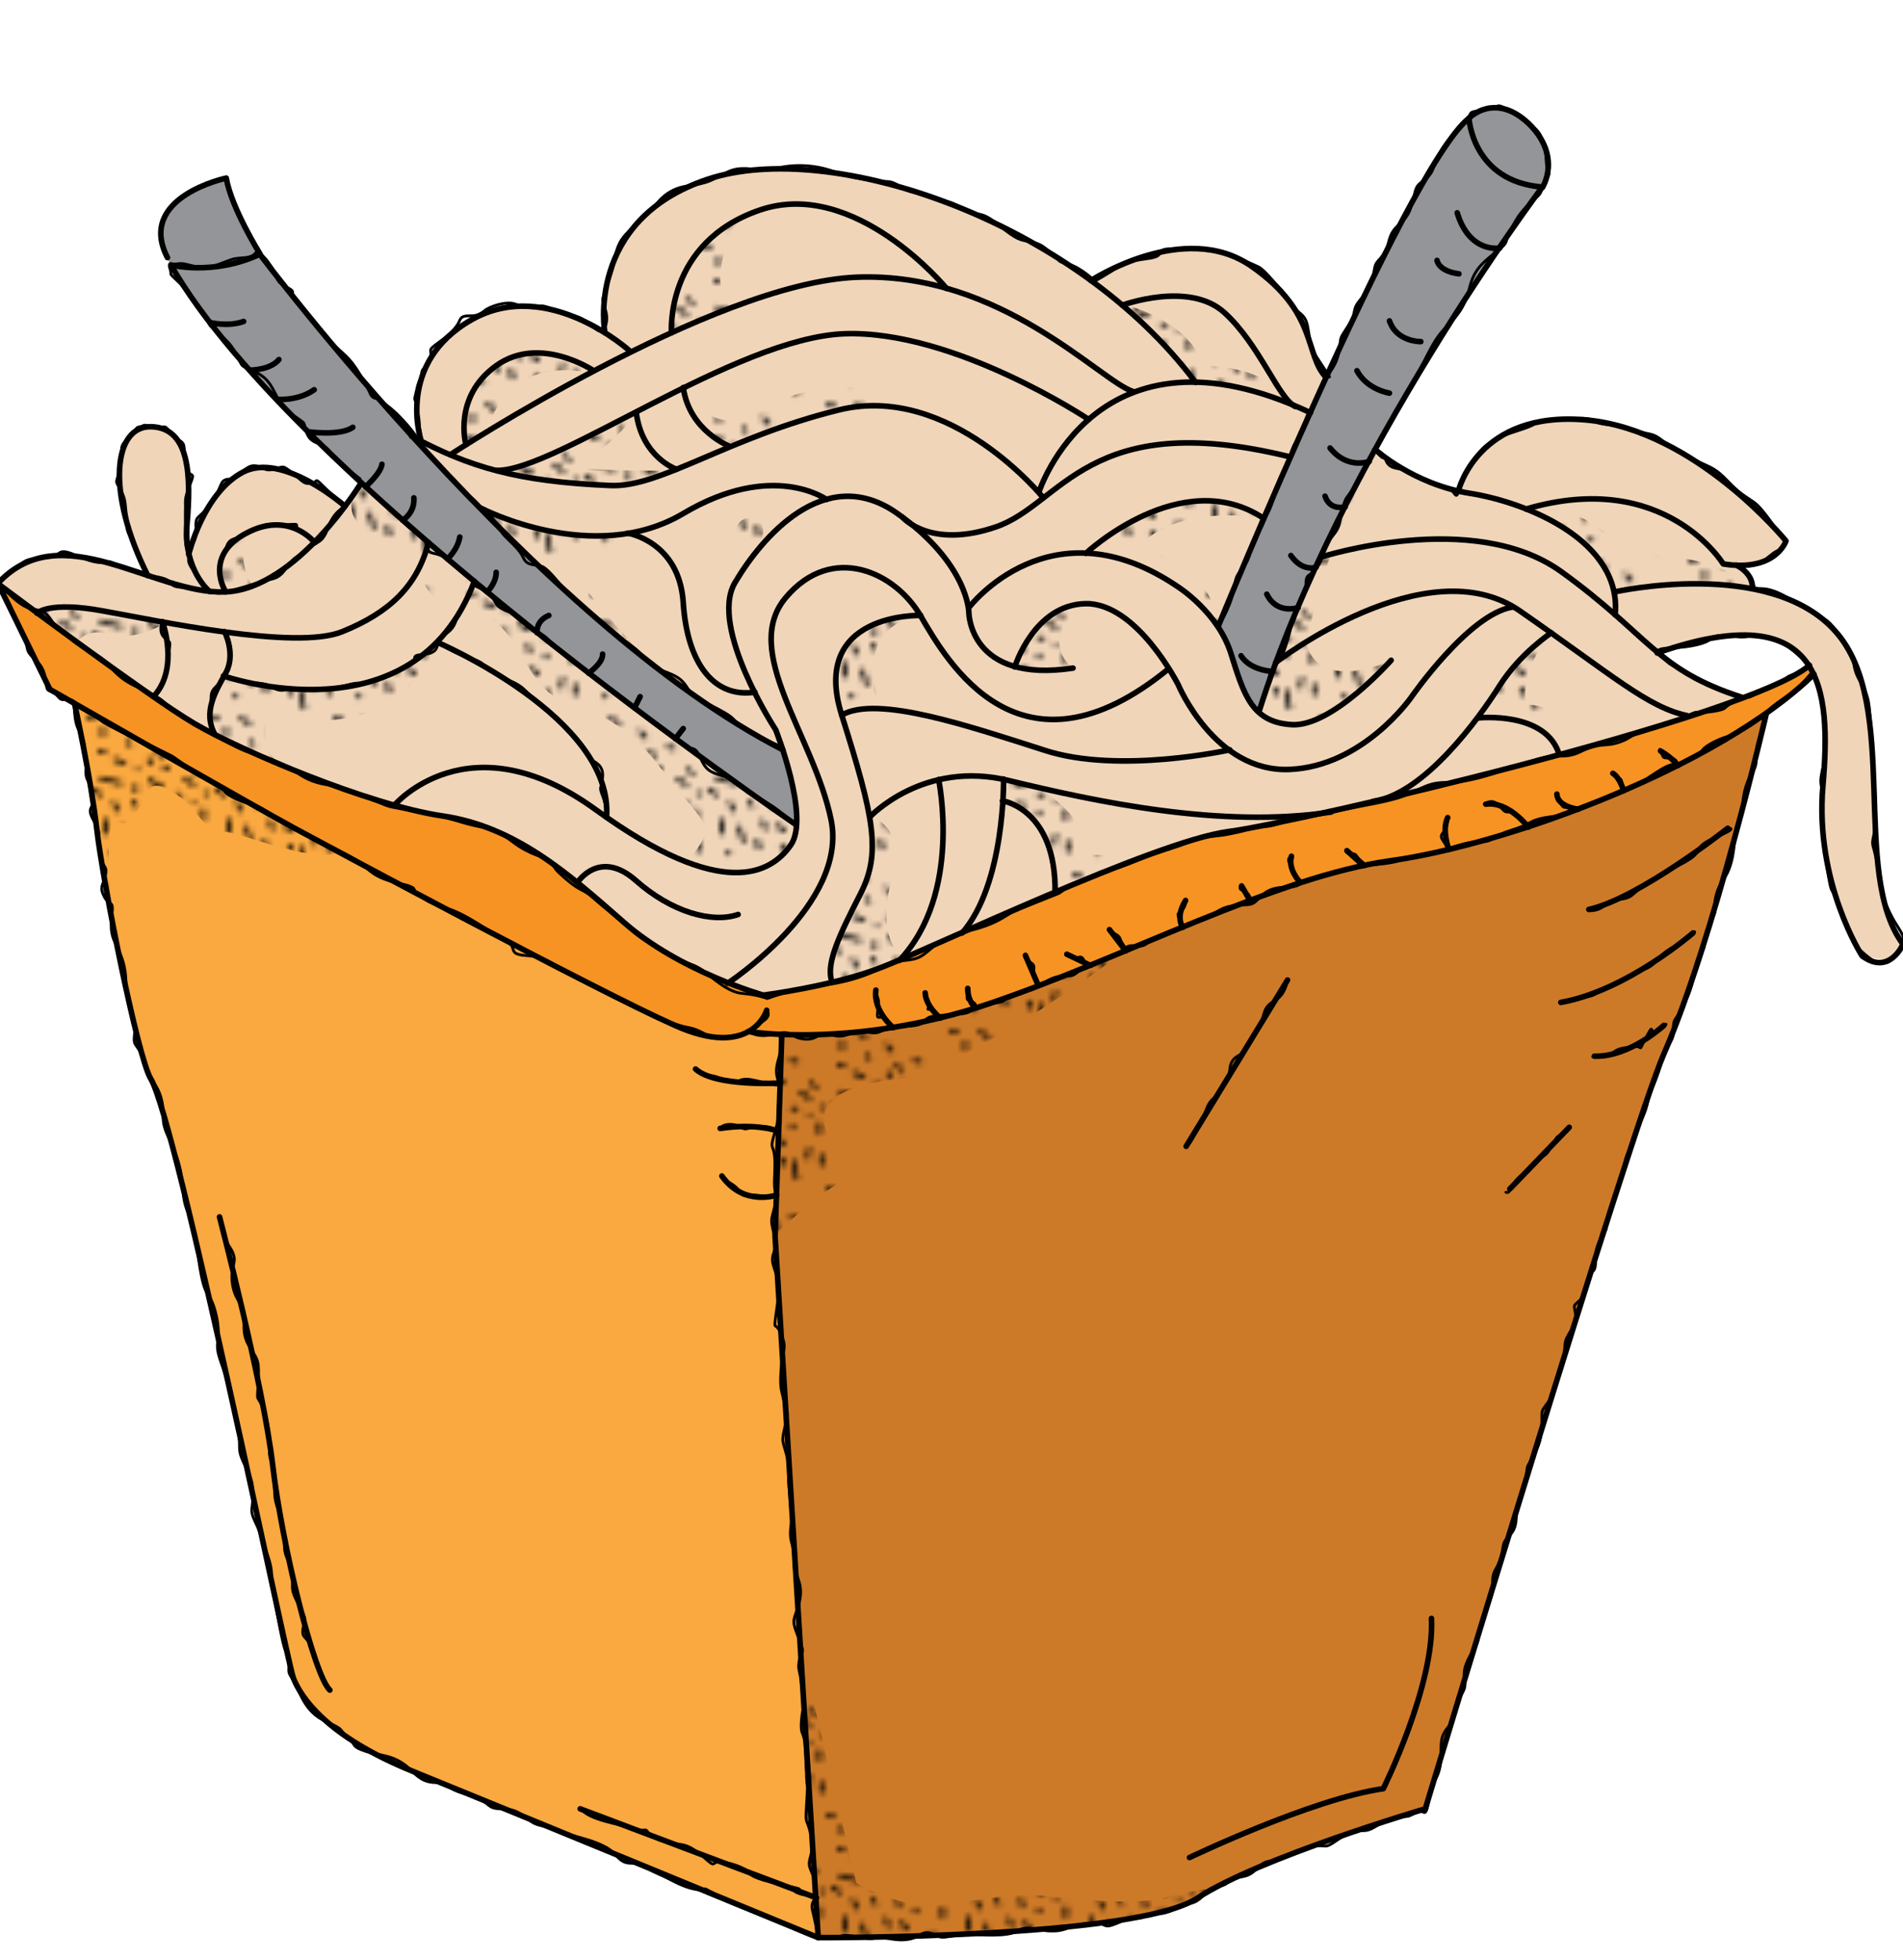 <?xml version="1.0" encoding="utf-8"?>
<!-- Generator: Adobe Illustrator 18.0.0, SVG Export Plug-In . SVG Version: 6.00 Build 0)  -->
<!DOCTYPE svg PUBLIC "-//W3C//DTD SVG 1.1//EN" "http://www.w3.org/Graphics/SVG/1.1/DTD/svg11.dtd">
<svg version="1.1" id="Layer_1" xmlns="http://www.w3.org/2000/svg" xmlns:xlink="http://www.w3.org/1999/xlink" x="0px" y="0px"
	 viewBox="0 0 339.8 350" enable-background="new 0 0 339.8 350" xml:space="preserve">
<pattern  x="-644.6" y="435.7" width="21.7" height="27.1" patternUnits="userSpaceOnUse" id="New_Pattern_Swatch_2" viewBox="0.2 -27.3 21.7 27.1" overflow="visible">
	<g>
		<polygon fill="none" points="0.2,-0.2 21.9,-0.2 21.9,-27.3 0.2,-27.3 		"/>
		<path d="M0.7-26.4c0.3-0.1,0.7-0.1,1-0.2c0.5-0.1,0.3-0.8-0.2-0.7c-0.3,0.1-0.7,0.1-1,0.2C0-27,0.2-26.3,0.7-26.4z"/>
		<path d="M2.6-23.9c0.3,0,0.7,0,1,0c0.5,0,0.5-0.8,0-0.8c-0.3,0-0.7,0-1,0C2.1-24.7,2.1-23.9,2.6-23.9z"/>
		<path d="M5.6-26.5c0.5,0.3,1,0.7,1.5,1c0.4,0.3,0.8-0.4,0.4-0.6c-0.5-0.3-1-0.7-1.5-1C5.6-27.4,5.2-26.8,5.6-26.5z"/>
		<path d="M11-24c0.4,0.1,0.6,0.4,0.7,0.8c0.1,0.5,0.8,0.3,0.7-0.2c-0.2-0.6-0.6-1.1-1.3-1.3C10.7-24.8,10.5-24.1,11-24z"/>
		<path d="M7.2-22.6c0,0.4,0.3,0.8,0.7,0.9c0.5,0.1,0.7-0.6,0.2-0.7C8.1-22.5,8-22.5,8-22.6C7.9-23,7.2-23,7.2-22.6z"/>
		<path d="M2.6-20.4c0.3,0,0.5,0,0.8,0c0.5,0,0.5-0.8,0-0.8c-0.3,0-0.5,0-0.8,0C2.1-21.2,2.1-20.4,2.6-20.4z"/>
		<path d="M6.4-15.5c-1.2-0.3-2.4-0.6-3.5-0.9c-0.5-0.1-0.7,0.6-0.2,0.7c1.2,0.3,2.4,0.6,3.5,0.9C6.7-14.7,6.9-15.4,6.4-15.5z"/>
		<path d="M11.9-18.6c0-0.3,0-0.5,0-0.8c0-0.5-0.8-0.5-0.8,0c0,0.3,0,0.5,0,0.8C11.2-18.1,11.9-18.1,11.9-18.6z"/>
		<path d="M5.2-19c0.6,0.2,1.1,0.4,1.7,0.6c0.5,0.2,0.7-0.6,0.2-0.7c-0.6-0.2-1.1-0.4-1.7-0.6C5-19.9,4.8-19.2,5.2-19z"/>
		<path d="M8.8-10.9c0.3,0.4,0.9,0,0.6-0.4c-0.2-0.3-0.3-0.5-0.5-0.8c-0.3-0.4-0.9,0-0.6,0.4C8.4-11.4,8.6-11.1,8.8-10.9z"/>
		<path d="M2.5-12.8c0.4,0.3,0.9-0.2,0.5-0.5c-0.4-0.3-0.8-0.7-1.3-1c-0.4-0.3-0.9,0.2-0.5,0.5C1.7-13.4,2.1-13.1,2.5-12.8z"/>
		<path d="M3.2-8.6c0,0.8,0,1.5,0,2.3c0,0.5,0.8,0.5,0.8,0c0-0.8,0-1.5,0-2.3C3.9-9,3.2-9,3.2-8.6z"/>
		<path d="M6.1-10.5c-0.2-0.4-0.5-0.8-0.7-1.3c-0.2-0.4-0.9,0-0.6,0.4c0.2,0.4,0.5,0.8,0.7,1.3C5.7-9.7,6.4-10.1,6.1-10.5z"/>
		<path d="M6.4-7.2c0.3,0.8,0.6,1.6,0.8,2.5c0.2,0.5,0.9,0.3,0.7-0.2C7.7-5.7,7.4-6.6,7.1-7.4C7-7.8,6.2-7.7,6.4-7.2z"/>
		<path d="M11-7.1c0.1,0.5,0.8,0.5,0.8,0c-0.1-0.6-0.3-1.1-0.6-1.5c-0.3-0.4-0.8,0.2-0.5,0.5C10.8-7.8,10.9-7.4,11-7.1z"/>
		<path d="M13.7-10.7c-0.1-0.4-0.2-0.8-0.3-1.2c-0.1-0.5-0.8-0.3-0.7,0.2c0.1,0.4,0.2,0.8,0.3,1.2C13.1-10,13.8-10.2,13.7-10.7z"/>
		<path d="M17.7-15.5c0.5,0.1,0.9,0.4,1.3,0.9c0.3,0.4,0.9,0,0.6-0.4c-0.4-0.6-1-1-1.7-1.2C17.4-16.3,17.3-15.6,17.7-15.5z"/>
		<path d="M20.7-10.3c0,0.5,0,1,0,1.5c0,0.5,0.8,0.5,0.8,0c0-0.5,0-1,0-1.5C21.4-10.8,20.7-10.8,20.7-10.3z"/>
		<path d="M18.7-4.2c0.1,0.5,0.8,0.3,0.7-0.2c-0.1-0.4,0-0.8,0.2-1.2C19.8-6.1,19.2-6.4,19-6C18.7-5.4,18.6-4.9,18.7-4.2z"/>
		<path d="M15.9-10.1c0,0.2,0,0.3,0,0.5c0,0.5,0.8,0.5,0.8,0c0-0.2,0-0.3,0-0.5C16.7-10.5,15.9-10.5,15.9-10.1z"/>
		<path d="M11.3-15.6c0.5,0.8,1.4,1.3,2.3,1.2c0.5,0,0.5-0.8,0-0.8c-0.7,0-1.3-0.2-1.7-0.8C11.7-16.4,11-16.1,11.3-15.6z"/>
		<path d="M9.4-13.8c0-0.3,0-0.5,0-0.8c0-0.5-0.8-0.5-0.8,0c0,0.3,0,0.5,0,0.8C8.7-13.3,9.4-13.3,9.4-13.8z"/>
		<path d="M9.3-17.2c0.5,0,0.5-0.8,0-0.8S8.8-17.2,9.3-17.2z"/>
		<path d="M17.2-13.3c-0.3-0.1-0.5-0.2-0.8-0.2c-0.5-0.1-0.7,0.6-0.2,0.7c0.3,0.1,0.5,0.2,0.8,0.2C17.4-12.4,17.6-13.1,17.2-13.3z"
			/>
		<path d="M14-17.7c0.2,0.1,0.5,0.2,0.7,0.3c0.5,0.2,0.6-0.5,0.2-0.7c-0.2-0.1-0.5-0.2-0.7-0.3C13.7-18.6,13.5-17.9,14-17.7z"/>
		<path d="M16-21.3c0.3,0.1,0.7,0.2,1,0.3c0.5,0.1,0.7-0.6,0.2-0.7c-0.3-0.1-0.7-0.2-1-0.3C15.7-22.1,15.5-21.4,16-21.3z"/>
		<path d="M20.2-16.5c0.3,0.4,0.8-0.2,0.5-0.5c-0.3-0.3-0.5-0.6-0.8-0.9c-0.3-0.4-0.8,0.2-0.5,0.5C19.7-17.1,20-16.8,20.2-16.5z"/>
		<path d="M21.9-13.1c0-0.1,0-0.2,0-0.3c0-0.5-0.8-0.5-0.8,0c0,0.1,0,0.2,0,0.3C21.2-12.6,21.9-12.6,21.9-13.1z"/>
		<path d="M19.3-11.4c0.5,0,0.5-0.8,0-0.8S18.8-11.4,19.3-11.4z"/>
		<path d="M13.6-19.7c0.4,0.3,0.8-0.4,0.4-0.6c-0.3-0.3-0.7-0.5-1-0.8c-0.4-0.3-0.8,0.4-0.4,0.6C12.9-20.2,13.3-20,13.6-19.7z"/>
		<path d="M4.5-2.5c0.1,0.1,0.2,0.2,0.3,0.3C5.1-2,5.7-2.5,5.3-2.8C5.2-2.9,5.2-3,5.1-3.1C4.7-3.4,4.2-2.9,4.5-2.5z"/>
		<path d="M9.6-4.7c0.1,0.4,0.2,0.8,0.3,1.2C10-3,10.8-3.2,10.7-3.7c-0.1-0.4-0.2-0.8-0.3-1.2C10.3-5.4,9.5-5.2,9.6-4.7z"/>
		<path d="M14.9-4.1C14.8-4.6,14-4.4,14.1-4c0.1,0.3,0.2,0.7,0.3,1c0.1,0.5,0.8,0.3,0.7-0.2C15-3.5,15-3.8,14.9-4.1z"/>
		<path d="M14.8-7.2c-0.3,0-0.5-0.2-0.5-0.5c0.1-0.5-0.6-0.7-0.7-0.2c-0.1,0.8,0.4,1.5,1.2,1.5C15.3-6.4,15.3-7.2,14.8-7.2z"/>
		<path d="M16.4-3.6c-0.1,1,0,2.1,0.3,3.1c0.1,0.5,0.9,0.3,0.7-0.2c-0.3-1-0.3-1.9-0.2-2.9C17.2-4,16.5-4,16.4-3.6z"/>
		<path d="M21.9-4.6c0-0.5-0.8-0.5-0.8,0c0,0.5,0,1,0,1.5c0,0.5,0.8,0.5,0.8,0C21.9-3.6,21.9-4.1,21.9-4.6z"/>
	</g>
</pattern>
<g>
	<g>
		<g>
			<path fill="#939598" d="M40.4,31.8c0,0,2,6.6,3.9,10c1.9,3.3,6.2,8.9,8.8,12.2s22.4,26,22.4,26s18.9,19.9,28.4,28.1
				s15.1,12.7,20.3,16.3s12,7.6,12,7.6l3.5,1.5c0,0,1.4,4.7,1.8,6.4s0.9,5.1,0.8,5.4s1.5,3.1-1.5,1.3S122,132.8,122,132.8
				l-33.4-25.3c0,0-22.3-19.6-25.5-22.6c-3.2-3-15.6-14.9-20.8-21.4S30.5,47.3,30.5,47.3s-2.6-4.1-1.8-7.4s5.3-5.6,5.3-5.6
				L40.4,31.8z"/>
			<path fill="#939598" d="M262.3,21.2c0,0-4.3,4.7-5.7,7.2c-1.4,2.5-13.7,26.2-13.7,26.2l-11.1,24.1l-9.3,21.1l-4.9,12.2
				c0,0,1.4,2.1,2.1,4c0.6,2,1.8,5.1,2,6c0.2,0.8,3.2,5.3,3.2,5.3s6.5-17.7,8.4-22c1.9-4.4,11.1-22.7,13.6-27
				c2.5-4.4,17.1-28.9,17.1-28.9l11.3-15.4c0,0,2.6-3.8,0.2-8.5s-5-5.1-5-5.1S266.1,17.7,262.3,21.2z"/>
			<path fill="#F79323" d="M136.3,177.8c0,0-14.3-4.5-21.4-10.4c-7.1-5.9-16.6-14.1-19.7-15.9c-3.1-1.8-11.3-5.2-16.1-5.7
				s-13.8-3.1-16.8-4.6c-3-1.5-20.1-7.3-26.5-11.4c-6.3-4.1-18.9-12.9-18.9-12.9l-13.3-9.8l-3.9-2.9l9.4,18.9l38.6,22.1l53.6,28.5
				l17.7,8.7c0,0,5.6,2.9,8.4,2.8c2.8,0,4.3-0.5,5.5-0.8c1.2-0.3,2.7-0.1,3-0.1s15.4,1.1,24.8-1.1s20.1-5,29.9-9.2
				c9.8-4.3,26.7-11.3,29.4-12.1c2.7-0.8,18.8-6.7,25.2-7.7c6.4-1,20.7-4.2,28.2-6.6c7.5-2.4,24.2-10.2,30.1-13
				c5.9-2.8,14.8-9.4,15-9.6s5.4-4.4,5.4-4.4l-0.8-1.8c0,0-4.2,2.8-6.7,3.8c-2.5,1.1-24.4,8.6-24.4,8.6l-27.4,7l-16.2,4.1l-28.2,6.1
				c0,0-3.8,0.6-6.3,1.3c-2.5,0.7-15.9,5.5-21.2,7.7c-5.3,2.2-32,13.8-32,13.8S138.3,177.9,136.3,177.8z"/>
			<path fill="#CD7A28" d="M139.6,184.7c0,0,12.5-0.3,20.4-1.3s26.1-7.6,26.6-7.8c0.5-0.2,22.2-8.6,22.5-8.9
				c0.3-0.4,19.7-8.1,25.2-9.7c5.5-1.5,22-4.7,22-4.7s22.5-6.6,24.9-7.5c2.4-0.9,19.2-8.8,21.9-10s12.3-7.3,12.3-7.3l-6.3,24.5
				l-9.5,30.1c0,0-6.9,18.4-9.1,25.2S275.3,255,275.3,255s-12.9,41.9-13,42.3s-7.8,25.7-7.8,25.7s-19.7,6.2-26.2,9
				s-11.6,5.3-11.9,5.4c-0.3,0.1-5.6,3.4-10.2,4.3c-4.6,0.9-31.5,4.3-43.8,4.3c-12.3,0-16.2,0-16.2,0l-7.5-123.1
				c0,0-0.2-9.3,0.1-11.9S139.6,184.7,139.6,184.7z"/>
			<path fill="#FAA840" d="M139.6,184.7l-6-0.5c0,0-5.4,2.1-10.3,0s-59.1-29.9-67.2-34.4c-8.1-4.4-42.8-24.2-42.8-24.2l8,45.3
				c0,0,3.5,15.7,4.1,17.7s1.8,4.5,2.4,6.2c0.6,1.8,7.5,28.4,7.5,28.4l9,40.4L51,294c0,0,1,6.7,3.6,9.5c2.5,2.8,8.5,8.5,19.1,12.8
				c10.6,4.3,72.4,29.7,72.4,29.7l-6.8-110.2c0,0-1.1-15.7-0.9-18.6S139.6,184.7,139.6,184.7z"/>
			<path fill="#F0D5B9" d="M139.8,133.9c0,0-18.9-11.6-24.8-16.4c-5.9-4.8-29.9-24.8-35.1-32.8L74,78.3l1.2,0.4
				c0,0-1.6-6.9-0.2-10.4c1.4-3.5,4.5-10.8,12.8-12.7c8.3-1.9,15.2,1.2,15.2,1.2l4.9,2.6c0,0-1-9.6,3-15.6s10.1-10.7,18.3-12.6
				c8.2-1.9,20.1-1.2,28.9,1.5c8.9,2.7,18.8,7.4,23.3,9.1c4.5,1.7,13.4,8.3,13.4,8.3s8.3-5,15.4-5.7c7.1-0.7,10.7,1.6,11.1,1.8
				s4.6,2.8,6.2,4.5c1.6,1.7,3.2,3.4,4.1,5.1c0.9,1.8,2.3,5.2,2.6,6.4s2.5,5.1,2.5,5.1s-2.9,5.3-2.9,5.8c0,0.5-16.4,38.7-16.4,38.7
				s1.7,2.7,2.3,4.7s2.2,6.6,3,7.9c0.8,1.3,2,2.6,2,2.6s6.7-18.2,8-21.1s6.9-15.5,6.9-15.5l5.7-10c0,0,4,2.5,5.5,3.4
				c1.6,0.8,4.7,2.9,6.8,3.2c2.1,0.3,2.7,0.5,2.7,0.5s2.2-7.3,7.3-9.6c5.1-2.3,10.7-4.7,21-2.1c10.3,2.6,15.6,7.4,15.6,7.4
				l14.4,12.9c0,0-1.9,5-7.8,4.6c0,0,2,2.8,2,4.2c0,0,9.2,1.9,12.4,5.3c3.3,3.3,7.2,8.1,8,15.4c0.9,7.3,1.4,19.3,1.4,19.3
				s0.4,8.9,0.8,11.4c0.4,2.5,1.4,6.5,1.7,7.2s2.5,4.8,2.5,4.8s-1.6,2.8-2.9,3s-4.8-1-4.8-1s-4-9.3-4.6-11.3s-2.1-8.9-2.2-12.4
				c0-3.5,0.5-12.7,0.5-14.3c0-1.6-0.1-6.5-1-9.1c-0.9-2.7-2.3-5.8-4.7-7.6s-6.7-2.4-9.1-2.5c-2.4-0.1-6.3,0.7-7.6,1
				c-1.3,0.3-7.4,2.1-7.4,2.1s0.6,1,2.8,2.4s10.2,5.1,10.4,5.1s1.9,0.7,1.9,0.7l-13.5,4.6l-19,5.4l-30.3,7.8l-18.7,4.2l-12.6,2.3
				c0,0-8.5,2.5-10.1,3.1c-1.6,0.6-29.9,12.2-29.9,12.2l-13.4,6.1l-8.3,3.2l-9.7,2.6l-9.3,1.6c0,0-6.9-2.2-11-4.2
				c-4.1-2.1-10.6-6-12.4-7.6c-1.8-1.5-13.6-11.7-17-13.7c-3.4-2-9.6-4.7-11.2-5.2c-1.5-0.5-15-3.5-15-3.5L46.4,135
				c0,0-15.6-8.2-19-10.5c-3.3-2.3-11.7-8.3-11.7-8.3l-16.1-11.9c0,0,3.5-3.3,5.6-4c2.1-0.7,5.2-1.4,8.1-1c2.9,0.4,5.4,0.9,7.5,1.6
				c2.1,0.7,5.6,1.8,5.6,1.8s-3.8-8.6-4.3-11.9c-0.6-3.3-1.3-8.3,0.3-11.5c1.5-3.3,2.9-3.5,4.8-3.2c1.9,0.3,3.6,0.2,4.7,2.5
				c1.1,2.3,2,3.7,2,5.8c-0.1,2.2-0.4,8.7-0.4,9.8c0,1.2,0.3,4.3,0.3,4.3l3.7-8.3c0,0,4.4-6.3,8-6.7s5.6,0.1,5.8,0.4
				c0.2,0.3,6.2,3.2,7.1,3.8c0.9,0.6,3.4,2.6,3.4,2.6l2.9-4.2l20.7,18l34.1,26.7l23,16.1C142.3,147.1,140.5,134.9,139.8,133.9z"/>
			<g>
				<g>
					<path fill="none" stroke="#000000" stroke-linecap="round" stroke-linejoin="round" stroke-miterlimit="10" d="M141.9,147.1
						c0,0-89-60.6-111.4-99.8c0,0,7.5,2,15.9-1.9c0,0,49.6,66.1,93.4,88.5"/>
					<path fill="none" stroke="#000000" stroke-linecap="round" stroke-linejoin="round" stroke-miterlimit="10" d="M46.4,45.3
						c0,0-5.1-8.2-6-13.5c0,0-16.1,3.4-10.5,14.2"/>
					<path fill="none" stroke="#000000" stroke-linecap="round" stroke-linejoin="round" stroke-miterlimit="10" d="M37.5,57.6
						c0,0,3.3,0.8,6-0.2"/>
					<path fill="none" stroke="#000000" stroke-linecap="round" stroke-linejoin="round" stroke-miterlimit="10" d="M44.6,66.1
						c0,0,3.7,0,5.2-1.9"/>
					<path fill="none" stroke="#000000" stroke-linecap="round" stroke-linejoin="round" stroke-miterlimit="10" d="M49.4,71.3
						c0,0,3.7,0.4,6.7-1.7"/>
					<path fill="none" stroke="#000000" stroke-linecap="round" stroke-linejoin="round" stroke-miterlimit="10" d="M55,77.1
						c0,0,5.8,0.8,8-0.8"/>
					<path fill="none" stroke="#000000" stroke-linecap="round" stroke-linejoin="round" stroke-miterlimit="10" d="M65.3,86.9
						c0,0,2.7-2.4,2.9-4"/>
					<path fill="none" stroke="#000000" stroke-linecap="round" stroke-linejoin="round" stroke-miterlimit="10" d="M79.9,99.8
						c0,0,1.8-1.6,2.2-3.9"/>
					<path fill="none" stroke="#000000" stroke-linecap="round" stroke-linejoin="round" stroke-miterlimit="10" d="M87,105.7
						c0,0,1.6-1.6,1.6-3.5"/>
					<path fill="none" stroke="#000000" stroke-linecap="round" stroke-linejoin="round" stroke-miterlimit="10" d="M95.9,113
						c0,0-0.3-2.1,2.1-3.1"/>
					<path fill="none" stroke="#000000" stroke-linecap="round" stroke-linejoin="round" stroke-miterlimit="10" d="M105.1,120.2
						c0,0,2.6-1.8,2.5-3.4"/>
					
						<line fill="none" stroke="#000000" stroke-linecap="round" stroke-linejoin="round" stroke-miterlimit="10" x1="113.3" y1="126.4" x2="114.3" y2="124.4"/>
					
						<line fill="none" stroke="#000000" stroke-linecap="round" stroke-linejoin="round" stroke-miterlimit="10" x1="120.6" y1="131.9" x2="122" y2="130.1"/>
					<path fill="none" stroke="#000000" stroke-linecap="round" stroke-linejoin="round" stroke-miterlimit="10" d="M40.3,105.7
						c0,0-4.1-6.4,3.7-10.5c7.7-4.1,12.2,1.7,12.2,1.7"/>
					<path fill="none" stroke="#000000" stroke-linecap="round" stroke-linejoin="round" stroke-miterlimit="10" d="M37.4,105.6
						c0,0-4.7-3.8-4-12.1s0.6-17-6.3-17.3c-6.9-0.3-8.2,11.7-0.7,26.6"/>
					<path fill="none" stroke="#000000" stroke-linecap="round" stroke-linejoin="round" stroke-miterlimit="10" d="M33.7,99
						c0,0,2.6-11,9.7-14.7s18.2,6.1,18.2,6.1"/>
					<path fill="none" stroke="#000000" stroke-linecap="round" stroke-linejoin="round" stroke-miterlimit="10" d="M64.5,86.2
						c0,0-11.5,19-24.3,19.5c-12.8,0.5-29.3-13.8-40.6-1.5c0,0,26.6,20,35.1,25c8.6,5,31.3,14.6,44.3,16.5s22.4,10.2,32.4,19
						s24.9,13,24.9,13s12.6-1.6,21.2-5c8.6-3.3,48.8-22.5,61.8-24.2s93.2-20.5,103.8-29.7"/>
					<path fill="none" stroke="#000000" stroke-linecap="round" stroke-linejoin="round" stroke-miterlimit="10" d="M6.6,109.5
						c0,0,2.1-2.2,11.8-0.4c9.6,1.7,34.3,7.1,42.7,3.7s13.4-8.1,15.4-15.9"/>
					<path fill="none" stroke="#000000" stroke-linecap="round" stroke-linejoin="round" stroke-miterlimit="10" d="M71.9,92.9
						c0,0,2.2-1.3,2-4"/>
					<path fill="none" stroke="#000000" stroke-linecap="round" stroke-linejoin="round" stroke-miterlimit="10" d="M29,111
						c0,0,3.1,8.4-1.6,13.4"/>
					<path fill="none" stroke="#000000" stroke-linecap="round" stroke-linejoin="round" stroke-miterlimit="10" d="M40.1,112.8
						c0,0,2,3.9,0.3,7.2c-1.8,3.3-4.3,7.1-2,11.2"/>
					<path fill="none" stroke="#000000" stroke-linecap="round" stroke-linejoin="round" stroke-miterlimit="10" d="M39.9,120.7
						c0,0,34,11.9,44.8-16.9"/>
					<path fill="none" stroke="#000000" stroke-linecap="round" stroke-linejoin="round" stroke-miterlimit="10" d="M103.1,157.6
						c0,0,3.9-6.1,10.4-0.4c6.4,5.7,13.7,7.7,18.3,6.1"/>
					<path fill="none" stroke="#000000" stroke-linecap="round" stroke-linejoin="round" stroke-miterlimit="10" d="M70.4,143.8
						c0,0,13.3-15.7,36,0.8s31.3,11.3,34.8,6.3s-2.7-20.6-2.7-20.6s-11.9-18.2-7.3-26.2c4.7-8,16-21.5,28.9-12.5
						c12.9,9.1,12.9,17.8,12.9,17.8s0.1,12.7,18.6,9.9"/>
					<path fill="none" stroke="#000000" stroke-linecap="round" stroke-linejoin="round" stroke-miterlimit="10" d="M147.6,89.2
						c0,0-9.6-7-25.6,2.5S86,90.8,86,90.8"/>
					<path fill="none" stroke="#000000" stroke-linecap="round" stroke-linejoin="round" stroke-miterlimit="10" d="M112.1,95.2
						c0,0,9.2,1.5,9.9,12.4c0.7,10.9,5.5,17.1,12.8,16"/>
					<path fill="none" stroke="#000000" stroke-linecap="round" stroke-linejoin="round" stroke-miterlimit="10" d="M129.9,175.6
						c0,0,21.6-14.1,18.5-29.2c-3.1-15.1-16.3-30.2-8-39.8c8.2-9.6,19.4-4.5,24,3.4c4.6,7.9,17.7,31.2,44.3,9.4"/>
					<path fill="none" stroke="#000000" stroke-linecap="round" stroke-linejoin="round" stroke-miterlimit="10" d="M164.4,109.9
						c0,0-19.9-0.6-14.1,17.8c5.8,18.4,7.1,24.6,3.3,32c-3.8,7.4-5.9,12-5.2,15.1"/>
					<path fill="none" stroke="#000000" stroke-linecap="round" stroke-linejoin="round" stroke-miterlimit="10" d="M78.1,114.7
						c0,0,31.5,13.5,30.2,31.2"/>
					<path fill="none" stroke="#000000" stroke-linecap="round" stroke-linejoin="round" stroke-miterlimit="10" d="M136.9,180.4
						c0,0-2.6,8.9-16.4,2.7c-13.8-6.1-61.6-31.8-67.9-35.2S8.9,123.1,8.9,123.1l-9.2-18.8"/>
					<path fill="none" stroke="#000000" stroke-linecap="round" stroke-linejoin="round" stroke-miterlimit="10" d="M146.1,346
						c0,0-57.1-23.5-72.4-29.7s-19.9-13.1-21.3-16.6c-1.3-3.5-20.8-99.4-25.5-107.1c-2.3-3.8-8.5-34.9-9.6-44.4
						c-1.1-9.5-4-22.6-4-22.6"/>
					<path fill="none" stroke="#000000" stroke-linecap="round" stroke-linejoin="round" stroke-miterlimit="10" d="M161.2,92.4
						c0,0,4.9,5.7,16.6,1.7c11.8-4,16.5-21.3,52.2-12.6"/>
					<path fill="none" stroke="#000000" stroke-linecap="round" stroke-linejoin="round" stroke-miterlimit="10" d="M186.3,88.9
						c0,0-16.6-20.6-36.5-15.7S117.9,87.1,109,86.7c-16.7-0.7-25.2-3.3-35.5-8.8"/>
					<path fill="none" stroke="#000000" stroke-linecap="round" stroke-linejoin="round" stroke-miterlimit="10" d="M155.3,145.9
						c0,0,9.6-10.3,24.9-6.5c15.3,3.7,37.8,8.6,57.5,5.6"/>
					<path fill="none" stroke="#000000" stroke-linecap="round" stroke-linejoin="round" stroke-miterlimit="10" d="M167.6,139.2
						c0,0,4.3,20.4-7,32.3"/>
					<path fill="none" stroke="#000000" stroke-linecap="round" stroke-linejoin="round" stroke-miterlimit="10" d="M179.2,139.1
						c0,0,0.3,18.7-7.4,27.5"/>
					<path fill="none" stroke="#000000" stroke-linecap="round" stroke-linejoin="round" stroke-miterlimit="10" d="M179,143
						c0,0,9.6,1.4,9.4,16.4"/>
					<path fill="none" stroke="#000000" stroke-linecap="round" stroke-linejoin="round" stroke-miterlimit="10" d="M181.2,119.1
						c0,0,3.4-11.1,12.6-11.3s16.6,14.5,16.6,14.5s6.5,15.6,19.8,15.1c13.2-0.5,21.8-12.9,21.8-12.9s10.3-14.9,18.1-16.1"/>
					<path fill="none" stroke="#000000" stroke-linecap="round" stroke-linejoin="round" stroke-miterlimit="10" d="M219.6,133.9
						c0,0-19.8,4.4-33,0.1c-13.2-4.2-30-10-36.3-6.3"/>
					<path fill="none" stroke="#000000" stroke-linecap="round" stroke-linejoin="round" stroke-miterlimit="10" d="M173,108.5
						c0,0,14.6-19.3,37.5-3.6c0,0,7,4.5,9.3,11.8s3.7,12.3,10.9,12.7c7.2,0.4,17.7-11.5,17.7-11.5"/>
					<path fill="none" stroke="#000000" stroke-linecap="round" stroke-linejoin="round" stroke-miterlimit="10" d="M217.5,111.9
						c0,0,33.5-81.8,44.8-90.8c0,0,0.6,11.3,13.1,12.3c0,0-36.2,48-50.6,93.7"/>
					<path fill="none" stroke="#000000" stroke-linecap="round" stroke-linejoin="round" stroke-miterlimit="10" d="M193.9,98.8
						c0,0,17.1-16,31.8-6.2"/>
					<path fill="none" stroke="#000000" stroke-linecap="round" stroke-linejoin="round" stroke-miterlimit="10" d="M185.5,87.9
						c0,0,10.3-32.2,48.5-14.2"/>
					<path fill="none" stroke="#000000" stroke-linecap="round" stroke-linejoin="round" stroke-miterlimit="10" d="M275.4,33.5
						c0,0,3.6-5.5-2.4-11.4c-6.1-5.8-10.7-1-10.7-1"/>
					<path fill="none" stroke="#000000" stroke-linecap="round" stroke-linejoin="round" stroke-miterlimit="10" d="M267.8,44.3
						c0,0-5.4,1-7.6-6.3"/>
					<path fill="none" stroke="#000000" stroke-linecap="round" stroke-linejoin="round" stroke-miterlimit="10" d="M256.6,46.5
						c0,0,0.2,1.9,3.9,2.4"/>
					<path fill="none" stroke="#000000" stroke-linecap="round" stroke-linejoin="round" stroke-miterlimit="10" d="M253.7,61
						c0,0-4.3,0.1-5.6-3.7"/>
					<path fill="none" stroke="#000000" stroke-linecap="round" stroke-linejoin="round" stroke-miterlimit="10" d="M248.1,70.2
						c0,0-4-0.6-5.8-4"/>
					<path fill="none" stroke="#000000" stroke-linecap="round" stroke-linejoin="round" stroke-miterlimit="10" d="M244.5,82.4
						c0,0-3.9,1.5-7-2.4"/>
					<path fill="none" stroke="#000000" stroke-linecap="round" stroke-linejoin="round" stroke-miterlimit="10" d="M240.2,90.5
						c0,0-2.7,0.8-3.6-1.9"/>
					<path fill="none" stroke="#000000" stroke-linecap="round" stroke-linejoin="round" stroke-miterlimit="10" d="M235,101.3
						c0,0-2.4,0.9-4.5-2.1"/>
					<path fill="none" stroke="#000000" stroke-linecap="round" stroke-linejoin="round" stroke-miterlimit="10" d="M231.8,108.5
						c0,0-3.8,1.3-5.6-2.4"/>
					<path fill="none" stroke="#000000" stroke-linecap="round" stroke-linejoin="round" stroke-miterlimit="10" d="M227.3,119.9
						c0,0-4-0.1-5.7-2.8"/>
					<path fill="none" stroke="#000000" stroke-linecap="round" stroke-linejoin="round" stroke-miterlimit="10" d="M194.4,74.9
						c0,0-24-16-43.6-15.3C131.3,60.3,99.1,84.2,88.7,84"/>
					<path fill="none" stroke="#000000" stroke-linecap="round" stroke-linejoin="round" stroke-miterlimit="10" d="M130.3,79.7
						c0,0-7.2-2.7-8.3-10.5"/>
					<path fill="none" stroke="#000000" stroke-linecap="round" stroke-linejoin="round" stroke-miterlimit="10" d="M120.8,83.8
						c0,0-6.2-2.1-7.2-10.2"/>
					<path fill="none" stroke="#000000" stroke-linecap="round" stroke-linejoin="round" stroke-miterlimit="10" d="M80.4,81.2
						c0,0,46.8-30.7,72.6-31.7s43.5,18.6,49.3,20.4"/>
					<path fill="none" stroke="#000000" stroke-linecap="round" stroke-linejoin="round" stroke-miterlimit="10" d="M106,66.2
						c0,0-9.6-6.5-17.4-0.9s-5.4,14.1-5.4,14.1"/>
					<path fill="none" stroke="#000000" stroke-linecap="round" stroke-linejoin="round" stroke-miterlimit="10" d="M75.2,78.7
						c0,0-4.7-13.8,9-21.6s28.4,5.7,28.4,5.7"/>
					<path fill="none" stroke="#000000" stroke-linecap="round" stroke-linejoin="round" stroke-miterlimit="10" d="M119.9,59.4
						c0,0-1.2-16.1,15.8-21.9s33.3,14,33.3,14"/>
					<path fill="none" stroke="#000000" stroke-linecap="round" stroke-linejoin="round" stroke-miterlimit="10" d="M108,59.4
						c0,0-3.6-20.1,18.4-27.4s65.5,7.4,87.1,36.3"/>
					<path fill="none" stroke="#000000" stroke-linecap="round" stroke-linejoin="round" stroke-miterlimit="10" d="M200.4,54.5
						c0,0,11.9-4.4,18.2,1.3c6.3,5.7,9.7,15.4,12.7,16.8"/>
					<path fill="none" stroke="#000000" stroke-linecap="round" stroke-linejoin="round" stroke-miterlimit="10" d="M194.8,50.1
						c0,0,16.6-10.9,28.6-2.6s9.5,15.9,13.4,19.9"/>
					<path fill="none" stroke="#000000" stroke-linecap="round" stroke-linejoin="round" stroke-miterlimit="10" d="M227.8,118.3
						c0,0,26.9-20.8,43.6-9.2s22.8,17.2,29.9,18.7"/>
					<path fill="none" stroke="#000000" stroke-linecap="round" stroke-linejoin="round" stroke-miterlimit="10" d="M235.8,99.5
						c0,0,27.2-8.8,43,2.6s16.9,17.5,32.2,22.4"/>
					<path fill="none" stroke="#000000" stroke-linecap="round" stroke-linejoin="round" stroke-miterlimit="10" d="M277,113
						c0,0-5.5,3.6-9.2,9.4c-3.7,5.9-13.5,19.4-22.6,20.7"/>
					<path fill="none" stroke="#000000" stroke-linecap="round" stroke-linejoin="round" stroke-miterlimit="10" d="M263.9,128.2
						c0,0,12.1-1.3,14.5,6.5"/>
					<path fill="none" stroke="#000000" stroke-linecap="round" stroke-linejoin="round" stroke-miterlimit="10" d="M245.6,80.3
						c0,0,6.8,6.2,16.9,7.8c10.1,1.6,27.2,8.5,25.9,21.7"/>
					<path fill="none" stroke="#000000" stroke-linecap="round" stroke-linejoin="round" stroke-miterlimit="10" d="M260.4,87.7
						c0,0,3.4-14.5,22.9-12.7c19.5,1.8,35.6,21.6,35.6,21.6s-1.8,5.6-11.2,4.1c0,0-10.4-17.1-35.2-9.8"/>
					<path fill="none" stroke="#000000" stroke-linecap="round" stroke-linejoin="round" stroke-miterlimit="10" d="M288.3,105.7
						c0,0,27.6-6.2,39.4,7c11.8,13.1,2.6,43.2,12.1,55.9c0,0-2.4,5.7-7.3,2.1c0,0-8.5-13.1-7-30.4c1.5-17.3,0.2-34.1-29.6-23.7"/>
					<path fill="none" stroke="#000000" stroke-linecap="round" stroke-linejoin="round" stroke-miterlimit="10" d="M133.6,184.2
						c0,0,18.8,3.1,42.8-4.9c24-8.1,51.5-22.8,71.9-25.6c20.4-2.8,58.3-16.5,75.6-33.3"/>
					<path fill="none" stroke="#000000" stroke-linecap="round" stroke-linejoin="round" stroke-miterlimit="10" d="M310,100.9
						c0,0,3.1,1.4,2.9,4.2"/>
					<path fill="none" stroke="#000000" stroke-linecap="round" stroke-linejoin="round" stroke-miterlimit="10" d="M159.5,183.5
						c0,0-3.6-2.9-3.1-6.7"/>
					<path fill="none" stroke="#000000" stroke-linecap="round" stroke-linejoin="round" stroke-miterlimit="10" d="M167.9,181.8
						c0,0-2.6-2.1-2.7-4.5"/>
					<path fill="none" stroke="#000000" stroke-linecap="round" stroke-linejoin="round" stroke-miterlimit="10" d="M174.2,180
						c0,0-1.4-1.1-1.4-3.5"/>
					
						<line fill="none" stroke="#000000" stroke-linecap="round" stroke-linejoin="round" stroke-miterlimit="10" x1="185.4" y1="176" x2="183.1" y2="170.6"/>
					
						<line fill="none" stroke="#000000" stroke-linecap="round" stroke-linejoin="round" stroke-miterlimit="10" x1="201" y1="169.8" x2="198.1" y2="166"/>
					
						<line fill="none" stroke="#000000" stroke-linecap="round" stroke-linejoin="round" stroke-miterlimit="10" x1="194.7" y1="172.4" x2="190.5" y2="170.4"/>
					<path fill="none" stroke="#000000" stroke-linecap="round" stroke-linejoin="round" stroke-miterlimit="10" d="M211.2,165.6
						c0,0-1.4-1.8,0.5-4.8"/>
					
						<line fill="none" stroke="#000000" stroke-linecap="round" stroke-linejoin="round" stroke-miterlimit="10" x1="223.2" y1="160.8" x2="221.7" y2="158.2"/>
					<path fill="none" stroke="#000000" stroke-linecap="round" stroke-linejoin="round" stroke-miterlimit="10" d="M232.2,157.6
						c0,0-2.3-2.3-1.6-4.7"/>
					
						<line fill="none" stroke="#000000" stroke-linecap="round" stroke-linejoin="round" stroke-miterlimit="10" x1="243.5" y1="154.6" x2="240.5" y2="151.9"/>
					<path fill="none" stroke="#000000" stroke-linecap="round" stroke-linejoin="round" stroke-miterlimit="10" d="M258.7,151.7
						c0,0-1.3-3.5-0.2-5.7"/>
					<path fill="none" stroke="#000000" stroke-linecap="round" stroke-linejoin="round" stroke-miterlimit="10" d="M272.9,147.7
						c0,0-3.6-4.7-7.6-4.1"/>
					<path fill="none" stroke="#000000" stroke-linecap="round" stroke-linejoin="round" stroke-miterlimit="10" d="M281.8,144.5
						c0,0-3.7-0.4-3.8-2.7"/>
					<path fill="none" stroke="#000000" stroke-linecap="round" stroke-linejoin="round" stroke-miterlimit="10" d="M289.9,141.2
						c0,0-0.6-2.3-1.9-3.1"/>
					<path fill="none" stroke="#000000" stroke-linecap="round" stroke-linejoin="round" stroke-miterlimit="10" d="M299.6,136.7
						c0,0-1-1.4-3.1-2.6"/>
					<path fill="none" stroke="#000000" stroke-linecap="round" stroke-linejoin="round" stroke-miterlimit="10" d="M308.5,147.9
						c0,0-15.8,12.5-24.8,14.5"/>
					<path fill="none" stroke="#000000" stroke-linecap="round" stroke-linejoin="round" stroke-miterlimit="10" d="M302.3,166.6
						c0,0-11.8,10.3-23.6,12.4"/>
					<path fill="none" stroke="#000000" stroke-linecap="round" stroke-linejoin="round" stroke-miterlimit="10" d="M297.1,183.1
						c0,0-6.1,5.7-12.4,5.5"/>
					<path fill="none" stroke="#000000" stroke-linecap="round" stroke-linejoin="round" stroke-miterlimit="10" d="M139.6,184.7
						l-1.2,36.1l7.7,125.2c0,0,56.4,0.2,67.6-7c11.1-7.3,40.8-16,40.8-16s36.7-121.3,42.6-134.8c8.9-20.3,18.3-60.8,18.3-60.8"/>
					<path fill="none" stroke="#000000" stroke-linecap="round" stroke-linejoin="round" stroke-miterlimit="10" d="M139.3,193.4
						c0,0-11.6,0.7-15.1-2.5"/>
					<path fill="none" stroke="#000000" stroke-linecap="round" stroke-linejoin="round" stroke-miterlimit="10" d="M139,202
						c0,0-3.8-1.5-10.4-0.5"/>
					<path fill="none" stroke="#000000" stroke-linecap="round" stroke-linejoin="round" stroke-miterlimit="10" d="M138.7,213.4
						c0,0-5.9,2.1-9.8-3.4"/>
					
						<line fill="none" stroke="#000000" stroke-linecap="round" stroke-linejoin="round" stroke-miterlimit="10" x1="229.9" y1="175" x2="211.8" y2="204.7"/>
					
						<line fill="none" stroke="#000000" stroke-linecap="round" stroke-linejoin="round" stroke-miterlimit="10" x1="280.2" y1="201.3" x2="269.6" y2="212.3"/>
				</g>
				
					<line fill="none" stroke="#000000" stroke-linecap="round" stroke-linejoin="round" stroke-miterlimit="10" x1="145.8" y1="338.9" x2="103.6" y2="323"/>
				<path fill="none" stroke="#000000" stroke-linecap="round" stroke-linejoin="round" stroke-miterlimit="10" d="M39.2,217.3
					c0,0,7.8,29.9,9.5,44.4c1.7,14.5,7.4,37.5,10.2,40.1"/>
				<path fill="none" stroke="#000000" stroke-linecap="round" stroke-linejoin="round" stroke-miterlimit="10" d="M212.4,331.7
					c0,0,21.9-10.5,34.6-12.3c0,0,9.2-18.5,8.6-30.4"/>
			</g>
		</g>
		<path fill="url(#New_Pattern_Swatch_2)" d="M60.7,152.3l-47.4-26.7l6.8,39.1c0,0-1.6-16.8,0.1-17.6s2.4,1.2,4.4-2.4s1.9-6,6.5-3.1
			s4.6,6.5,8.8,6.9S54.4,153.9,60.7,152.3z"/>
		<path fill="url(#New_Pattern_Swatch_2)" d="M146.1,346l-3.2-52.1l10,42.3c0,0,7.5,5.2,17.3,3.7c9.8-1.5,11.7-1.9,19-1.1
			c7.3,0.8,15,1.2,19,0c4-1.2,8.1-1.5,8.1-1.5s-5.2,3.9-18.6,5.6C184.4,344.7,146.1,346,146.1,346z"/>
		<path fill="url(#New_Pattern_Swatch_2)" d="M138.4,220.8l1.2-36.1c0,0,17.3-0.1,24.8-2.2c7.5-2.1,19-5.8,19-5.8l17.6-7
			c0,0-28.2,21.5-41.5,23.1s-13.6,6.4-11.2,11c2.4,4.6,3.8,6.1,0,8.4C144.6,214.7,138.3,220.3,138.4,220.8z"/>
		<path fill="url(#New_Pattern_Swatch_2)" d="M142.1,148l-57.6-43.2L64.5,86.2L63,88.6c0,0-1.6,3.9,3,6.6c4.6,2.7,8.8,4.3,8.9,6
			s1.5,7.2,7.8,7.2c0,0,5.5,0.4,9.5,7.1c4,6.7,4.5,8.6,11.8,11c7.3,2.5,11.3,7,15,12s7.8,8.3,6.8,10.7c-1,2.4-2.6,4.3-3.8,4.1
			s6,3.5,10.8,2.5C137.6,154.9,142.6,151.6,142.1,148z"/>
		<path fill="url(#New_Pattern_Swatch_2)" d="M248.4,117.9c0,0-12.9,6.1-15.2-3.2c0,0,2.9-11.9,4.5-15.7c1.6-3.8,7.8-18.6,7.8-18.6
			s-11.2,21.2-13.8,28.2c-2.6,6.9-7,18.7-7,18.7s1.8,1.8,4.2,2C231.4,129.3,240.2,128.4,248.4,117.9z"/>
		<path fill="url(#New_Pattern_Swatch_2)" d="M130.3,54.7c0,0-4.8-4.3,1.8-15.7c0,0-12.6,4.7-12.3,20.4l10.5-4.4"/>
		<path fill="url(#New_Pattern_Swatch_2)" d="M113.5,74c0,0-6.3,8.6-13.2,9.5c0,0,17.2,1,20.4,0.3c0,0-8.6,5.3-22.8,2l-8.2-1.5
			l9.3-3.4L113.5,74z"/>
		<path fill="url(#New_Pattern_Swatch_2)" d="M105.3,66.6c0,0-14.7-4-18.3,10.7l-3.8,2.1c0,0-1.4-7.3,3-12.3
			C90.6,62,102.7,62.1,105.3,66.6z"/>
		<path fill="url(#New_Pattern_Swatch_2)" d="M78.1,114.7c0,0-5,18.2-30.4,13.2c0,0-1.8,6.7,2.9,8.7s-0.1,0.5-0.1,0.5L37.7,131
			c0,0-1-2.7,0-5.4c1-2.6,2.2-4.9,2.2-4.9S62.7,128.8,78.1,114.7z"/>
		<path fill="url(#New_Pattern_Swatch_2)" d="M29.3,111.4c0,0-5.7,3.3-9.7,1.9s-5.9,1.4-5.9,1.4l-7-5.2
			C6.8,109.5,12.9,106.2,29.3,111.4z"/>
		<path fill="url(#New_Pattern_Swatch_2)" d="M155.3,145.5c0,0,6.7,2.5,4.2,10.5s-0.8,13.7,1.9,14.7c0,0-0.1-0.1-4,1.7s-9,2.6-9,2.6
			s0-5.1,2.8-10.1C154.1,159.8,158.4,150.9,155.3,145.5z"/>
		<path fill="url(#New_Pattern_Swatch_2)" d="M164.4,109.9c0,0-12.4,0.9-7.2,16.7l-6.9,1.2C150.3,127.8,143.4,111.2,164.4,109.9z"/>
		<path fill="url(#New_Pattern_Swatch_2)" d="M191.7,119.4c0,0-6.8-4.5,2-11.7c0,0-9.4-0.3-12.6,11.7
			C181.2,119.4,189.3,120.6,191.7,119.4z"/>
		<path fill="url(#New_Pattern_Swatch_2)" d="M225.7,92.5c0,0-15.5-2.8-22.4,5.2c0,0,12.7,2.5,14.3,13.9c0,0-11.2-12.6-22.8-12.9
			l-1,0C193.9,98.8,208.2,83,225.7,92.5z"/>
		<path fill="url(#New_Pattern_Swatch_2)" d="M200.8,54.4c0,0,11.6,2.7,14,10.9c0,0,11-0.2,15.2,6.1c0,0-12.7-3.5-16.7-3.2
			C213.2,68.2,202.6,55.4,200.8,54.4z"/>
		<path fill="url(#New_Pattern_Swatch_2)" d="M277,113c0,0-5.6,6.2-4.5,12.8c0,0,9.8,0,6.3,8.8c0,0-3.4-7.2-14.8-6.5l5.2-7.7
			L277,113z"/>
		<path fill="url(#New_Pattern_Swatch_2)" d="M273.3,90.7c0,0,11.7-0.6,16.7,8.6c0,0,14.5-1.8,23.1,5.9c0,0-11.3-2.2-24.8,0.5
			C288.3,105.7,284.4,95.4,273.3,90.7z"/>
		<path fill="url(#New_Pattern_Swatch_2)" d="M44.8,94.8c0,0-3.2,4,0.3,9.9c0,0-5,2-5.2,0.9S37.1,98.4,44.8,94.8z"/>
		<path fill="url(#New_Pattern_Swatch_2)" d="M113.1,95.5c0,0-6.8,5.2-13.4,3.3c0,0,10.1,14,18.4,21.2c0,0-25.5-21.5-30.1-26.2
			c-4.5-4.6-2.1-2.9-2.1-2.9S98.7,97.5,113.1,95.5z"/>
		<g>
			<g>
				<path fill="url(#New_Pattern_Swatch_2)" d="M133.9,97.5c3.2,0,3.2-5,0-5C130.6,92.5,130.6,97.5,133.9,97.5L133.9,97.5z"/>
			</g>
		</g>
		<path fill="url(#New_Pattern_Swatch_2)" d="M122,69.3c0,0,3.4,6.9,10.5,5.7c0,0,17.4-12.9,34.8-0.4c0,0-9.4-3.7-20.5-0.6
			c-11.1,3.2-17.2,5.4-17.2,5.4s-4.7-2.2-6.1-5.1S122,69.3,122,69.3z"/>
		<path fill="url(#New_Pattern_Swatch_2)" d="M186.1,148.5c0,0-2.8-3.8-4.5-4.6c-1.6-0.7-2.6-1-2.6-1l0.1-3.8l5.8,1.4
			c0,0,10.1,5,8.1,12.1l11.8,0.3l-16.4,6.2C188.4,159.1,187.3,151.6,186.1,148.5z"/>
	</g>
	<path fill="none" stroke="#000000" stroke-width="0.5" stroke-linecap="round" stroke-linejoin="round" stroke-miterlimit="10" d="
		M13.3,125.6c0,0-0.2,3.3,0.9,5s0.9,3.4,1.1,4.9c0.3,1.4-0.4,2.6,0.5,4.1c0.9,1.6,0.8,1.6,0.8,3.3c0,1.6-1.1,1.3,0,3.4
		s1.1,1.7,1,3.5c-0.1,1.8,0,2,0.5,3.7s1.1,1.1,0.7,2.9s-1.1,1.9-0.2,3.7c1,1.9,1.7,0.4,1.4,3.2s-0.2,3.6,1,6
		c1.2,2.4,1.5,4.3,1.5,6.7s0.9,3.8,1.4,6.3s-0.4,3.3,0.4,4.4s0.9,1.4,1.5,3.1s0.6,2.5,1.4,3.3s1.9,2.8,1.9,5.4s0.2,2.9,1.7,6.2
		s1.6,5.5,1.8,6.9s0,2.9,1.1,5.2s0.7,2.4,1.2,4.5c0.5,2.2,0.9,8.1,2.2,9.8s2.2,5.9,1.8,8.3c-0.4,2.4,0.8,3.8,1.7,7.6
		s1.9,6.6,2.1,9.4c0.2,2.8-0.3,2.6,1.2,5.6c1.5,3.1,1.1,3.1,1.2,5.3c0.1,2.2-0.6,2.2,0.4,4.3c1,2.1,0.6,1.4,2.1,5.6s0.5,3.9,1.2,7.3
		c0.7,3.4,1.7,9.6,2.2,10.2c0.6,0.6,0.7,0.7,0.6,2.5c-0.1,1.8-0.1,1.4,1,3.2c1,1.9,1.9,5.4,5.6,7c3.6,1.6,2.1,1.3,3.8,2.7
		s0.5,1.7,3.2,2.6c2.7,0.9,5.4,0.5,8.4,3.6c3,3.1,4.5,1.3,6.3,2.6c1.8,1.3,2.9,1.2,5.3,2.2c2.4,1,1.8,1.8,4.1,1.9s2.8,0.2,4.8,1.7
		c1.9,1.6,2.1,0.9,5.1,2.1c3,1.2,8.6,1.9,10.7,4.4s2.9,0.8,5.1,2.1s2.7,1.3,4.8,2.4s3.5,1.6,5.2,1.8c1.8,0.1-0.5-1,3,0.9
		s1,0.8,4.7,2.3s3.1,1.2,6.2,2.5s6.1,2.7,6.8,2.8c0,0,0.6,0.9,0-2.1s-0.9-3.2-0.6-4.1c0.4-0.9,0.4-0.5,0.3-1.7s0.3-1.7-0.2-3.1
		c-0.5-1.4-0.9-1.7-0.6-3s0.8-2.2,0.1-4.8c-0.7-2.6-0.9-1.4-0.7-4.6s0.2-3.4,0.1-4.3s-0.1-1.1-0.1-2.1c-0.1-1-0.1-1.2-0.1-2
		s0-0.3-0.1-2c-0.1-1.8-0.4-2.4-0.6-2.9s-0.2-2.2,0.2-4.1c0.4-1.9-0.1-2.1-0.3-4.5c-0.2-2.4-0.8-2.6-0.3-4.5s0.9-0.7-0.1-3.4
		s-1.1-3-0.8-4.1s1.6-3.5,0.8-6.2s-0.8-1-0.9-3.1c-0.1-2,0.3-1.2-0.2-3c-0.5-1.8-0.6-2.3-0.3-4.5c0.3-2.2,0-1-0.2-3.7
		c-0.2-2.7-0.2-2.5-0.3-3.8c-0.1-1.2,0.5-1.3-0.3-4.4s-1-2.3-0.3-5.4s0.4-2.2-0.3-4.7c-0.6-2.5-0.6-2.7-0.4-5.9c0.2-3.2,1.1-3,0-5.7
		s-1.4-0.1-0.9-3.9s0.8-4.5,0.1-6.6s-1-2.7-0.6-3.9c0.4-1.2,0.5-1.8,0-4s-0.4-1.9,0.2-4.3c0.7-2.4,0.1-2.3,0-3.7s0.2-3.4,0-5.5
		c-0.2-2.1-0.9-1,0-4c0.9-3,0.7-2.8,0.7-4.6c0-1.8,0.4-3.1,0-4.6c-0.4-1.4-0.6-2.1,0.1-4.4s0.1-4,0.1-4"/>
	<path fill="none" stroke="#000000" stroke-width="0.5" stroke-linecap="round" stroke-linejoin="round" stroke-miterlimit="10" d="
		M145.6,338.6c0,0-2.6-0.1-3.6-0.8c-1-0.7,3.5,0-2.2-1.2s-6-2-6.1-2.3c-0.1-0.3-2.3-1.5-4.7-1.8c-2.4-0.3-0.7,1.5-3.5-1
		c-2.9-2.5-3.9-2-5.6-2.4c-1.7-0.4-2.4-0.4-3.5-1.3c-1.2-0.9-0.7-1.1-1.5-1s-1.3-0.1-2.5-0.5c-1.2-0.4-7.6-1.4-8.6-3.3"/>
	<path fill="none" stroke="#000000" stroke-width="0.5" stroke-linecap="round" stroke-linejoin="round" stroke-miterlimit="10" d="
		M58.9,301.8c0,0-1.2-0.8-1.8-3.3s-0.8-2-1.5-4.2c-0.7-2.2-1.8-1.6-1.5-3.5s0.8-1.2-0.6-3.9s-1.4-2.9-1.2-5.1s-1.4-3.2-1.5-5.4
		s0-3.9-0.9-6.2c-0.9-2.4-0.8-2.7-0.9-4.4s0.1-3.3-0.5-4.7s-0.3-2.1-0.4-3.1s0.1-3.6-1.1-6.5c-1.2-2.8-1.1-0.7-0.9-4.5
		c0.2-3.9,0-4.1-1.3-6.1c-1.3-2-1.3-3.2-1.2-5.3c0.1-2-1.2-3.3-1.7-4.7s-0.6-3-0.4-4.2c0.2-1.2,0.9-2-0.6-4.2s-1.5-5.2-1.5-5.2"/>
	<path fill="none" stroke="#000000" stroke-width="0.5" stroke-linecap="round" stroke-linejoin="round" stroke-miterlimit="10" d="
		M138.7,213.4c0,0-0.5,0.4-2.1,0.2s-1.7-0.2-2.5-0.2c-0.8,0-1.3,0.5-1.9-0.5c-0.7-1-1.4-1.4-1.9-1.7c-0.6-0.3-1-0.1-1.2-1.2"/>
	<path fill="none" stroke="#000000" stroke-width="0.5" stroke-linecap="round" stroke-linejoin="round" stroke-miterlimit="10" d="
		M139,202c0,0-1.3-1.1-3.8-0.8c-2.4,0.3-1.8,0.7-3.1,0s-2.9-0.4-3.2,0"/>
	<path fill="none" stroke="#000000" stroke-width="0.5" stroke-linecap="round" stroke-linejoin="round" stroke-miterlimit="10" d="
		M139.3,193.2c0,0,0.7,1.1-2.6,0.2c-3.3-0.9-3.8-0.8-4.8-0.4s-1.9,0-2.6-0.2s-1.2-0.6-2.2-0.7c-1-0.2-2.7-0.6-2.9-1.3"/>
	<path fill="none" stroke="#000000" stroke-width="0.5" stroke-linecap="round" stroke-linejoin="round" stroke-miterlimit="10" d="
		M145.8,345.9c0,0,2.4,0.4,3.8,0c1.3-0.4,0.9-0.4,3.3-0.1c2.3,0.3,2.1,0.5,3.2,0.3c1.1-0.2,2.1,0,2.8,0.1c0.7,0.1,2.2,0.4,3.8,0
		c1.6-0.4,1.9-1.4,3.5-1c1.6,0.4,1.1,1,3.3,0.6c2.1-0.3,3.1-0.5,4.2-0.4c1.1,0.1,6.3,0.5,8-0.6s3.4-0.1,5.5,0
		c2.1,0.1,2.6-0.2,4.4-0.8c1.8-0.6,3-0.6,4.5-0.5c1.5,0.1,1,0.9,3.2,0c2.2-1,5-1.6,6.9-1.7c1.8-0.1,2.4-0.3,4.3-1.2
		c1.9-1,2.3-0.4,3.7-1.5c1.4-1.2,1-1.6,2.8-2.2c1.8-0.6,1.1,0.2,2.5-1c1.5-1.2,2.9-0.1,4.9-2.2s2.4-0.8,5.6-2.3
		c3.2-1.5,4.2-1.8,5.6-1.8c1.5,0,1.1,0.4,3.3-1.1c2.3-1.5,2.3-1.2,3.4-1.5c1.2-0.3,1.4,0.2,2.9-0.6c1.5-0.8,2.2-1.6,4.2-1.9
		s1.7,0.2,3.3-0.8s1.7,1.3,2.3-1.5c0.6-2.8,0.2-2.9,0.8-3.7s1.5-2.2,1.5-4.9c0-2.7,0-3.4,0.9-4.7c0.9-1.3,0.6-0.2,1.3-2.7
		c0.7-2.5,0.7-2.3,1.4-3.5s0.8-1.6,0.6-2.9s0-2.6,1.5-5s0.7-2.3,1-3.1s0.5-1.7,0.9-3.1c0.4-1.3,1.7-3.1,1.6-5.4
		c0-2.2,0.2-2.3,0.9-3.6c0.6-1.3,0.7-1.5,1-3.5c0.3-1.9,2-1.7,2.3-4.5c0.3-2.8-0.4-1.7,0.5-3.5c0.9-1.8,1-2.2,1.3-4.4s0-1.4,1-3.2
		c1-1.8,1.7-3,1.8-5.8c0.1-2.9-0.3-2.4,0.9-4s1-1.9,1.5-3.5c0.5-1.7,1.4-2.4,1.6-5.2c0.2-2.7,0.1-2.5,0.9-3.9
		c0.8-1.5,0.9-0.4,1.1-2.3s-0.5-2.4,0-2.9s1.1-0.8,1.4-1.7c0.3-0.9,1-3.2,1.2-3.7c0.2-0.5,0.9-0.2,1-1.8c0.1-1.6-0.3-2.4,1.2-5
		c1.5-2.5,0.1-0.2,1.1-3.4c1-3.3,1-3.2,1.5-4.7c0.5-1.6,1.1-2.7,1.3-4.1c0.2-1.4,0.2-1.8,1.2-3.6s0.7-1.6,1-2.8
		c0.3-1.2,1.7-3.1,2.1-5.8c0.4-2.8,0.3-0.8,1.3-3.4s1-3.4,1.8-5.2s1.4-2,1.4-3.5c0-1.5,0-1.8,0.6-2.6c0.6-0.8,0.9-1.4,1.2-2.2
		c0.3-0.8,1.1-1.6,1.7-4.5c0.5-2.9,0.7-3.6,1.4-4.7c0.7-1.1,0.6-0.8,0.7-2.3c0.1-1.5,0.4-1.2,0.9-2.8c0.5-1.6,1.1-1.8,0.9-2.9
		c-0.2-1.1,0.4-3.7,1.5-5.1c1.1-1.5,1.6-3.3,1.9-5.6s0.1-1.9,0.7-4.2c0.7-2.3,0.9-2.1,0.9-3.5s0.4-3.6,1.4-5.3c1-1.7,1-1.8,1-3.8
		c0-2,0.7-3,0.9-3.6c0.2-0.6,0.9-1.1,0.3-2.8"/>
	<path fill="none" stroke="#000000" stroke-width="0.5" stroke-linecap="round" stroke-linejoin="round" stroke-miterlimit="10" d="
		M229.9,175c0,0-0.3,2.6-2.3,3.7c-2,1.1-1.7,2.1-2.5,4.1s-2.7,4.5-3.1,5.1s-2.2,0.7-2.4,3s-1.3,3.1-2,4.2s-1.5,1.1-2.2,3
		s-0.4,0.7-1.4,3c-1,2.3-1.6,3.3-2.1,3.4"/>
	<path fill="none" stroke="#000000" stroke-width="0.5" stroke-linecap="round" stroke-linejoin="round" stroke-miterlimit="10" d="
		M280.2,201.2c0,0,0.1,0.8-1.2,1.3c-1.3,0.6-0.9,0.5-1.7,1.8c-0.8,1.2-0.9,1.7-1.8,2.2c-0.9,0.6-1.1,0.7-1.7,1.6s-1.1,1.4-1.9,1.7
		c-0.9,0.4-1.3,1.1-1.9,2c-0.6,0.8-0.4,1.3-1.1,1.1"/>
	<path fill="none" stroke="#000000" stroke-width="0.5" stroke-linecap="round" stroke-linejoin="round" stroke-miterlimit="10" d="
		M297.5,182.9c0,0-0.6,1-1.8,1.4c-1.3,0.4-0.2-2-1.8,1s-0.2,1.3-2.4,1.6c-2.2,0.3-2.6,0.4-3.4,1c-0.8,0.5-0.8,0.8-1.7,0.8s-2,0-2,0"
		/>
	<path fill="none" stroke="#000000" stroke-width="0.5" stroke-linecap="round" stroke-linejoin="round" stroke-miterlimit="10" d="
		M302.6,166.4c0,0-1.2,1.6-3.2,2.4c-1.9,0.9-2.4,1.5-3.2,2.3s-1.2,1.5-2.6,2s-1.8,0.7-3.1,1.4s-2.1,0.9-3.8,1.9
		c-1.7,0.9-1.7,1.3-3.3,1.6s-4.3,1-4.7,1.1"/>
	<path fill="none" stroke="#000000" stroke-width="0.5" stroke-linecap="round" stroke-linejoin="round" stroke-miterlimit="10" d="
		M308.7,147.9c0,0,1.8-0.1-2.3,1.6c-4.1,1.7-2.3,2.3-4.5,3.8c-2.3,1.5-3,1.5-5,2.8c-2.1,1.3-2,0.7-3.8,2.3c-1.8,1.5-1.8,1.8-3.2,2.1
		c-1.3,0.2-2.4,0.1-3.2,1c-0.8,0.9-2.1,1.2-3,1.1"/>
	<path fill="none" stroke="#000000" stroke-width="0.5" stroke-linecap="round" stroke-linejoin="round" stroke-miterlimit="10" d="
		M133.9,184.3c0,0,1,0.8,3,0.6s3.1-1,4.5-0.1c1.4,0.9,3,0.9,3.8,0.6s0.8-0.5,2.2-0.6c1.4-0.1,2.1,0.5,3.5,0.1c1.4-0.4,1.7-0.8,3-0.7
		s2.3,0.5,3.3,0s2.3-0.6,2.9-0.8s4.1,0.1,4.9-1c0.8-1.1,1.8-0.9,4.1-1.2c2.3-0.2,3.2,0,4.3-0.7c1.1-0.7,1.2-0.9,2.4-1.1
		c1.2-0.2,3.4-0.4,3.5-0.8s0.1-0.3,2.6-1.3s2.5-0.5,4.1-1.5c1.6-1.1,2.2-1.3,3.5-1.5c1.4-0.1,1.9,0.2,2.9-0.7c1-0.9,1.2-0.8,2.8-1.5
		c1.6-0.6,1.8-0.3,3.9-1.5c2.2-1.3,1.8-1.9,3.7-1.7s1.8-0.5,3.1-1.3c1.4-0.8,3.2-1.2,5.7-2.2c2.6-1,3-1.2,4.6-2
		c1.6-0.8,2.1-1.5,4.4-1.7c2.3-0.3,2.8,0.2,4-1.1c1.2-1.3,2.2-2.1,5.1-2.2c2.8,0,2-0.8,4.3-1.4c2.3-0.6,4.5-0.9,5.2-1.3
		c0.7-0.4,3.3-1.2,4.2-1.2s4.9-0.2,6.7-0.9c1.8-0.7,3.7-0.8,5.3-1c1.6-0.2,1.6-0.6,3.9-1.3c2.2-0.7,3.4-1,4.8-1s1.6,0,3.4-1
		s0.8-0.5,3.4-1.4c2.6-0.9,2.3-1.4,5-1.9c2.7-0.4,2.5-0.3,4.8-1.3c2.3-1,2.5-0.6,4.6-1.6s3.9-0.9,7.9-3.5c4.1-2.7,4.5-3.1,6.9-3.3
		c2.4-0.3,3.8-2.3,4.1-2.6c0.3-0.3,1.7-1.4,4.3-2.2c2.6-0.8,5.4-2.6,6.8-4.2c1.4-1.6,4.2-3.2,5.2-4c1-0.8,3-3.2,3-3.2"/>
	<path fill="none" stroke="#000000" stroke-width="0.5" stroke-linecap="round" stroke-linejoin="round" stroke-miterlimit="10" d="
		M159.4,183.5c0,0-0.6-1.2-1.5-1.7c-0.9-0.5-1.4,0.5-1.2-1.1s0.3-1.8,0-2.6s-0.3-1.3-0.3-1.3"/>
	<path fill="none" stroke="#000000" stroke-width="0.5" stroke-linecap="round" stroke-linejoin="round" stroke-miterlimit="10" d="
		M167.7,181.6c0,0,0.1-0.1-0.9-1c-1-0.8-1.3,0.1-1-0.8s-0.5-2.1-0.5-2.2"/>
	<path fill="none" stroke="#000000" stroke-width="0.5" stroke-linecap="round" stroke-linejoin="round" stroke-miterlimit="10" d="
		M174.2,180c0,0,0.3-0.6-0.5-1.1s-1.1,0-1-1.1"/>
	<path fill="none" stroke="#000000" stroke-width="0.5" stroke-linecap="round" stroke-linejoin="round" stroke-miterlimit="10" d="
		M183.1,170.4c0,0-0.6,0.4,0.4,1.1c1,0.7,1.2,0.7,1.1,1.7s0,0.7,0.3,1.4c0.3,0.8,0.6,1.4,0.6,1.4"/>
	<path fill="none" stroke="#000000" stroke-width="0.5" stroke-linecap="round" stroke-linejoin="round" stroke-miterlimit="10" d="
		M190.3,170.3c0,0,0.3,0.6,1.4,0.7s1.3-0.5,1.8,0.4s0.9,1,0.9,1"/>
	<path fill="none" stroke="#000000" stroke-width="0.5" stroke-linecap="round" stroke-linejoin="round" stroke-miterlimit="10" d="
		M197.9,166c0,0,0,0.1,1.1,0.7s0.9,0.8,1.2,1.4s1.1,1.6,1.1,1.6"/>
	<path fill="none" stroke="#000000" stroke-width="0.5" stroke-linecap="round" stroke-linejoin="round" stroke-miterlimit="10" d="
		M211.7,160.6c0,0,0.2,0.9-0.5,1.8c-0.7,0.8-1.1,0.5-0.7,1.5s0.6,1.5,0.6,1.5"/>
	<path fill="none" stroke="#000000" stroke-width="0.5" stroke-linecap="round" stroke-linejoin="round" stroke-miterlimit="10" d="
		M221.6,158.2c0,0-0.6,0.5,0.4,0.9s1.2,1,1.2,1.3"/>
	<path fill="none" stroke="#000000" stroke-width="0.5" stroke-linecap="round" stroke-linejoin="round" stroke-miterlimit="10" d="
		M230.8,153.2c0,0-1.2-0.4-0.5,1.1c0.7,1.5,0.6,1.2,1.1,2s0.9,1,0.9,1"/>
	<path fill="none" stroke="#000000" stroke-width="0.5" stroke-linecap="round" stroke-linejoin="round" stroke-miterlimit="10" d="
		M240.5,152c0,0-0.4,0.3,0.7,0.4c1.1,0.1,0.8,0.3,1.4,0.9s0.9,0.8,0.9,0.8"/>
	<path fill="none" stroke="#000000" stroke-width="0.5" stroke-linecap="round" stroke-linejoin="round" stroke-miterlimit="10" d="
		M258.5,146.1c0,0,0.1,0.9-0.4,1.9s-1.1,1.1-0.5,2s1.1,1.8,1.1,1.8"/>
	<path fill="none" stroke="#000000" stroke-width="0.5" stroke-linecap="round" stroke-linejoin="round" stroke-miterlimit="10" d="
		M265.1,143.5c0.1,0.1,1.2-1,2.4,0.2c1.2,1.2,1.1,1.3,1.8,1.3c0.7-0.1,0.2-1,1.3,0.4c1.2,1.4,1.7,1.6,1.8,1.7
		c0.1,0.1,0.5,0.6,0.5,0.6"/>
	<path fill="none" stroke="#000000" stroke-width="0.5" stroke-linecap="round" stroke-linejoin="round" stroke-miterlimit="10" d="
		M281.4,144.5c0,0-0.2-0.4-1-0.4s-1.2,0.3-1.5-0.3s-0.8-0.7-0.8-1c0-0.3-0.1-0.9,0-1"/>
	<path fill="none" stroke="#000000" stroke-width="0.5" stroke-linecap="round" stroke-linejoin="round" stroke-miterlimit="10" d="
		M287.8,138.1c0,0,0.3,0.4,0.9,0.7c0.6,0.3,0.7,0.1,0.9,0.9c0.1,0.8,0.3,1.4,0.4,1.5"/>
	<path fill="none" stroke="#000000" stroke-width="0.5" stroke-linecap="round" stroke-linejoin="round" stroke-miterlimit="10" d="
		M299.6,136.8c0,0,0-1.3-1.2-1.4s-1.3,0-1.5-0.4s-0.5-1.2-0.5-1.2"/>
	<path fill="none" stroke="#000000" stroke-width="0.5" stroke-linecap="round" stroke-linejoin="round" stroke-miterlimit="10" d="
		M13.7,126.2c0,0-0.3-1.4-1.6-1.3c-1.3,0.1-1.2,0.1-2.1-0.9c-1-1-1.5-0.2-1.7-1.5s-0.2-3-1.8-4.5s-1.5-1.6-1.8-3
		c-0.3-1.3-0.8-1.3-1-2.2c-0.2-0.9-0.9-2.3-1.1-2.7s-0.9-2.8-1.9-3.8s-1.4-1.9-0.8-2.7c0.7-0.8,2.3-1.2,3.4-2.4s1.6-1.3,3.3-1.5
		c1.7-0.2,2.3,0,3.3-0.5s0.8-1.3,4,0.1s4.3,1.2,5.2,1.1c0.9-0.2,0.2-0.1,2.8,0.8c2.6,0.9,4.7,2,4.3,1.1c-0.4-0.9,0,0.3-1.1-2.4
		c-1.1-2.8-0.7-2.2-1.8-4c-1.1-1.8-0.4-2.5-0.7-3.9s0-2.7-1.1-4.6c-1.1-1.9-0.7-0.8,0-4.1c0.6-3.4-0.5-3.3,1.4-5s1-1.9,2.1-2.1
		s0-0.5,2.4,0s1.6-0.8,3.1,1.1c1.6,1.9,2.3,1.1,2.4,2.9c0.2,1.9-0.1,1.9,0.5,3.6s1.6,0.1,0.5,2.8c-1.1,2.7-0.7,2.8-0.8,4.6
		c0,1.8,0,1.3,0,3.5c-0.1,2.3,0.2,3.5,0.4,3.6"/>
	<path fill="none" stroke="#000000" stroke-width="0.5" stroke-linecap="round" stroke-linejoin="round" stroke-miterlimit="10" d="
		M75.1,77.3c-0.4-1.6-0.1-1.7-0.4-3c-0.3-1.3,0.2-1.1-0.3-2.2c-0.5-1.1-0.4-0.6,0-2.5s0.7-1.5,0.9-3c0.2-1.4,0.9-0.2,1.5-2.3
		c0.6-2.1-0.9-1.4,1.6-3.2s3.3-3,3.6-3.7c0.3-0.7,0.5-1,1.8-1s1.8-0.2,2.7-0.9c0.9-0.8,4-1.8,5.5-1.2S95.5,55,96,55
		c0.4,0,0-1.1,3.3,0.5c3.3,1.6,3.2,0.3,5.3,1.9c2,1.6,2.6,2,3,1.7c0.4-0.4,1.2-1.9,0.4-4.1c-0.8-2.2-0.1-1.6,0.2-3.2
		c0.3-1.6,1.1-2.8,1.6-5.7s1.6-4,3-5.3c1.4-1.3,2.4-2,3.5-3.3c1.1-1.3,2.7-3.8,6.5-4.3s4.3-1.1,5.8-1.8c1.5-0.8,2.4-1.4,4.7-1.3
		c2.4,0.1,1.9,0.8,5.1,0c3.2-0.8,6.9-0.8,10.7,0.6s5.2,1.2,7.5,1.6c2.3,0.3,2.1-0.3,4.5,1.2c2.4,1.4,1.2,0.2,5,1.6
		c3.8,1.4,2.8,0.4,5.7,2.1c2.9,1.8,2.9,0,6.4,2.9c3.6,2.9,3.9,2.7,5.9,3.1c2,0.4,2.2,0.9,3.9,2.2c1.8,1.3,0.2,1.1,2.6,1.7
		c2.4,0.6,4.9,3.1,4.9,3.1s2.5-1.4,4.4-2.7c1.9-1.3,5.7-1.1,6.8-1.8c1.1-0.8-0.1-1.3,3.2-1.3s3.6-0.1,5.5,0.1
		c1.9,0.2,3.4,0.4,5.1,1.2c1.7,0.9,3.3,1.5,4.3,2c1,0.6,2.2,2.1,4,4.1s1.7,2.8,3.2,4c1.5,1.2,1.4,2.1,1.8,4.3
		c0.4,2.2,0.4,2.3,1.4,3.8c1,1.5,2.2,3.4,2.2,3.4"/>
	<path fill="none" stroke="#000000" stroke-width="0.5" stroke-linecap="round" stroke-linejoin="round" stroke-miterlimit="10" d="
		M247.4,81.8c0,0,0,1.4,1.8,1.8s1.3,0.1,3.1,1.1c1.8,1.1,3.3,1.5,3.4,1.5s1.6,0.9,2.9,1.1c1.3,0.2,1.3,2.5,2,0s0.8-1.6,2.4-4.7
		s3.3-3.7,4.8-4.5s5.4-1.7,6.2-2.4s2.9-0.8,5-0.8c2.1,0,4.2-0.6,5.7,0.3c1.5,0.9,3.6,0.4,6.7,1.5c3.1,1.1,3.4,0.3,5.6,2.1
		s4.2,2.7,6.4,3.7c2.1,1,2.9,1.1,5.1,3.4s3,2.6,4.7,3.8s4.1,5.2,4.8,5.8c0.7,0.6,1.5,0.8,0.5,2s-0.7,0.3-2.4,1.7
		c-1.7,1.3-1.4,1.3-2.9,1.7s-3-0.1-2.2,0.5c0.7,0.6,1,0.5,1.4,1.4c0.4,0.9,0.7,2.1,1.1,2.3c0.4,0.2,1.8-0.6,5.5,1.5s2.5,1.3,5.4,3.1
		c2.9,1.8,1.9,1,4.7,4.6c2.7,3.6,1.2,4.2,3,7.3s1.6,3.8,2,8.7c0.4,4.9,0,2.3,0.4,7.2s0.3,3.8,0.4,7.7c0.2,3.9-0.9,4.5-0.4,6.1
		s1,5,1.6,7.4c0.6,2.5,0.1,1.7,1.4,4.4s2.9,4,2.3,5.4c-0.6,1.3-1.7,2.2-2.1,2.8c-0.4,0.6-1.2,0.9-2.6,0.5c-1.3-0.4-3.6-2.8-3.6-2.8
		s-0.2-0.3-1.9-4.5c-1.7-4.2-2.3-5.1-2.6-5.7s-1.1-5.6-1.4-9.2c-0.2-3.6-0.1-4.7-0.1-6.9c0-2.2-0.7-2.4-0.2-4.7
		c0.5-2.3,0.6-2.6,0.6-4.7c0-2.1,0-3.9-0.2-5.5c-0.2-1.6-1.1-5.1-1.2-5.6s-0.8-1.5-0.8-1.5"/>
	<path fill="none" stroke="#000000" stroke-width="0.5" stroke-linecap="round" stroke-linejoin="round" stroke-miterlimit="10" d="
		M322.9,118.8c0,0-0.7,1.3-2.4,1.6s-1.7,1.1-2.3,1.4c-0.6,0.3-1.4,0.7-2.6,1.2c-1.1,0.4-3.2,1.6-3.4,1.5c-0.3,0-1.7,0-2.8-0.5
		c-1.1-0.5-4.5-2.2-5.7-2.4c-1.2-0.1-0.8-0.3-2.3-1.3s-2.7-1.4-3.3-1.8c-0.6-0.4-1.5-1.6-1.6-1.7c-0.1-0.1-1.7-1,1.9-1.1
		c3.6-0.1,6.5-0.9,7-1.6s2.6-0.8,4.8-0.4c2.2,0.3,3-0.6,4.2-0.2c1.2,0.4,1.7,0,3.4,1C319.7,115.5,322.5,118.2,322.9,118.8z"/>
	<path fill="none" stroke="#000000" stroke-width="0.5" stroke-linecap="round" stroke-linejoin="round" stroke-miterlimit="10" d="
		M136.9,180.4c0,0,1,0.9-0.7,2c-1.6,1.2-1.8,1.6-2.9,1.9c-1.1,0.4-1,0.4-2.2,0.6c-1.3,0.2-1.7,0.6-3.5,0.3c-1.8-0.3-2.5-1.3-4.6-1.7
		c-2.1-0.4-2.7-0.8-4.8-1.4c-2.1-0.6-3.9-1.9-5.5-2.7c-1.6-0.8-5.1-2.1-10.7-5.4c-5.6-3.3-5.3-3.1-8.4-3.4s-1-1.5-3.4-2.7
		c-2.4-1.2-6.9-4.7-10.4-5.7c-3.6-1-4.1-1.8-5.3-2.6s0.7-1-3.4-1.9c-4.1-0.9-5.2-2.3-6.4-3.4c-1.2-1.1-7.4-3.9-9.8-5.3
		c-2.4-1.4-3.4-1.8-5.6-3c-2.2-1.2-1.9-1.6-4-2.2c-2-0.6-4.6-1.6-5.2-2.5c-0.6-0.9-1.8-1.6-4.2-2.9c-2.4-1.3-4.5-3-5.2-3.4
		c-0.8-0.4-5.6-2.8-5.8-2.8c-0.2,0-6-2.8-6.7-3.4c-0.6-0.6-4.7-3-4.7-3"/>
	<path fill="none" stroke="#000000" stroke-width="0.5" stroke-linecap="round" stroke-linejoin="round" stroke-miterlimit="10" d="
		M0,104.3c0,0,3.2,4,5.6,4.4s2.8,0.9,3.6,2.1c0.8,1.2,2.2,1.7,3,2.8c0.8,1.1,2.9,2.2,3.9,2.9c1,0.7,1.6,0.2,3.5,2.5
		c2,2.2,2.9,2.8,6.2,4.3c3.3,1.5,3.6,2.2,4.4,3c0.8,0.8-0.3,0.1,2.1,1.6c2.4,1.5,3.7,2.3,6.6,3.8c2.9,1.5,4.3,2.3,6.1,2.8
		c1.8,0.5,4.7,1.2,8.2,3.6c3.5,2.4,5.9,1.8,8.6,2.8c2.8,1,1.5,0.7,4.8,2c3.3,1.2,1.6,0.9,5.9,1.7s4.4,0.7,7,1.4
		c2.7,0.7,3,0.9,5.1,1.4c2,0.5,3.5,0.3,6.9,2.9c3.4,2.6,5.2,2.3,6.7,3.7c1.5,1.4,0.1,0.6,2.9,3s2.9,1.6,4.9,3.4
		c2,1.8,5.8,4.7,6.8,5.7c1,1,2.1,1.7,5.5,3.8c3.3,2.1,5.2,1.9,7.2,3.4c2,1.5,4.5,3.9,7.1,4.1c2.6,0.2,4.4,0.9,4.4,0.9
		s5.8-2.1,9.8-2.4c3.9-0.3,7.8-1.7,9.4-2.5c1.6-0.8,1.8-0.8,3.6-1.5c1.8-0.7,3.3-0.1,5.2-1.5c1.9-1.4,2.9-3,8.1-4.2
		c5.2-1.3,6.3-2.7,7.7-3.3c1.3-0.6,7.3-3,8.1-3.3c0.8-0.3,0.7-0.9,4.1-2.1c3.4-1.2,5.1-2.1,6.5-2.5c1.4-0.4,4.2-1.6,5.2-2
		s2.7-0.9,5.1-1.7c2.4-0.8,3.8-1.6,6.3-1.9c2.5-0.3,2.2-0.2,5-0.8c2.7-0.6,2.1-1,4.5-1c2.4,0,4.6-1.4,5.8-1.5
		c1.2-0.1,3.5-0.3,7.6-1.3c4.2-1,9.4-1.6,12.5-3c3.1-1.4,3.8-2.1,7.2-2.1c3.4,0,6.9-1.2,10.3-2.3c3.4-1.1,6.7-2.5,9-2.4
		c2.3,0.1,3.3-0.3,4.7-1c1.4-0.6,2.3-0.9,4.1-1s3.4-0.8,4.3-1.4c0.9-0.6,2.3-0.8,6.3-2.2c3.9-1.5,5.4-2.4,5.6-2.2
		c0.3,0.2,4.3-0.2,4.9-0.7s1.1-1,3.2-1.8c2.1-0.7,6.6-2.7,6.6-2.7"/>
	<path fill="none" stroke="#000000" stroke-width="0.5" stroke-linecap="round" stroke-linejoin="round" stroke-miterlimit="10" d="
		M217.5,111.9c0,0,2.1-3.2,2.7-6.2s0.4-2.6,1.8-4.4c1.4-1.8,1.2-3.3,2-5c0.7-1.7,1.2-1.8,1.7-3.2s1.1-1.6,2.2-5.8
		c1.2-4.2,2-3.4,2.6-6.1s1.2-2,1.9-3.9c0.7-1.9,0.7-2.8,1.6-4.1c0.9-1.3,3-6.2,3-6.2s1.7-1.7,2.1-4.3c0.4-2.6,0-2,1.3-4
		s1.1-1.6,1.5-3.4s2.4-2.6,3.1-5.3c0.7-2.7,0.2-2.5,1.5-3.9c1.2-1.5,0.8-0.6,1.6-3.4s2.9-2.7,3.8-5.6s0.7-3.6,1.7-4.4
		c1-0.7,1.9-1.4,2.3-2.6c0.4-1.2,1.3-3.4,2.6-4.9c1.3-1.5,1.7-1.9,3-3.2c1.3-1.3,0.6-1.9,1.8-2.1c1.3-0.2,2.3-0.5,3.3-0.6
		c1-0.1,0.4-1.1,3,0.5s1.6,1.2,3.3,2.3c1.7,1.1,2.1,1.5,2.8,3.8c0.6,2.4,0.2,3.4,0.7,4.4c0.5,1,0,1-0.8,2.7
		c-0.8,1.8,0.1,1.1-2.4,3.3s-3.3,4.6-3.9,5.8c-0.6,1.3,0.1,1.2-2.4,3.1c-2.5,1.9-3.8,3.3-4.5,6.2c-0.7,2.9-1.7,4.3-3,5.8
		c-1.3,1.4-2.1,1.9-3.4,4.1s-2.3,4.6-4.2,7.7c-1.8,3.1-2.4,4.3-3.6,6.2c-1.1,1.9-0.8,1.3-1.9,3.3c-1.1,2-0.4,2.4,0.5,3.2"/>
	<path fill="none" stroke="#000000" stroke-width="0.5" stroke-linecap="round" stroke-linejoin="round" stroke-miterlimit="10" d="
		M245.2,80.3c0,0,0.8-0.2-0.7,2.3s-1.1,1.6-2.5,4c-1.4,2.4-1.6,1.8-2.2,3.9c-0.6,2.1-0.3,3-1.3,4.5c-1.1,1.5-1.1,1.2-1.8,2.8
		s-0.7,2.7-1.9,4c-1.1,1.2-1.5,0.7-1.6,2.1c0,1.4-0.2,1.9-0.6,2.9c-0.4,1-0.8,0.9-1.2,2.1c-0.3,1.3,0,1.2-0.5,2.2
		c-0.6,1-1.2,5.2-2.6,7s-1.5,1.6-1.7,3c-0.1,1.4-0.4,2-0.8,3.3s-0.9,2.8-0.9,2.8"/>
	<path fill="none" stroke="#000000" stroke-width="0.5" stroke-linecap="round" stroke-linejoin="round" stroke-miterlimit="10" d="
		M139.9,133.5c0,0-4.2-1.7-6.9-3.4c-2.7-1.8-1.2-1.6-4.8-3.5s-3.6-1.7-4.7-2.8c-1.1-1.1-1.1-2.3-3.6-3.4s-3.2-0.8-4.9-3
		c-1.7-2.1-3.8-3-4.8-3.9c-1-0.9-1.8-1.2-3-2.5c-1.2-1.3-1.8-1.6-2.9-2.5c-1.1-1-2.5-1.9-3.2-2.8c-0.7-0.9-3.1-4-4.2-4.5
		c-1.1-0.5-2.7,0-3.4-1.5c-0.7-1.5-1.7-2.3-3.2-3.8s-2.5-4.2-3.6-4.8c-1.1-0.6-2.1-2.2-3.1-2.6c-0.9-0.3-1.6-2-2.7-3
		c-1.1-1-3.6-3.7-4.5-4.7c-0.9-1-2.9-3.2-2.9-3.2s0.6,0.6,0.9,0.6c0.3,0-2.7-3.9-5.3-5.8c-2.6-1.9-1.7-1-2.4-1.4
		c-0.7-0.4-0.3-0.6-2.4-4.1c-2.1-3.5-3-3.5-5.2-5.9c-2.2-2.3-3.1-3.7-5.6-6.3c-2.6-2.6,0-2.3-2.3-3.4c-2.2-1.1-1.5-1.8-2.7-3.6
		s-1.3-1.7-2.1-2.4c-0.9-0.6-0.6,0-1.4,0.4s-2,0.3-3.1,0.5c-1,0.2-2.6,1-4.1,1.4c-1.5,0.4-3.4-0.1-4.5-0.4s-1.9,0-2.7,0s0,1-0.1,1.6
		c-0.1,0.5,1.6,1.3,4.1,4.7c2.6,3.4,2.5,3.4,2.7,4.2c0.2,0.8,1.1,1,1.9,1.9c0.7,0.9,1.8,1.3,3,3.7c1.3,2.4,0.4,1.8,3.5,3.2
		c3.1,1.4,3.2,4.2,4.8,5.9c1.6,1.7,1.4,1.4,2.8,2.4c1.4,1,0.8,0.5,1.4,2.3c0.6,1.8,1.6,1.8,3,2.5c1.4,0.7,1.4,2,4.6,4.4s1.5,1,2,1.9
		c0.5,0.9-0.1,1.2-1.1,2.2s-1.6,2-1.6,2s-2.2-1.6-3.9-3.3s-0.8-0.7-2.1-0.5s-1.4-0.2-3.3-1.8c-2-1.5-1.5-1.2-3.4-0.7
		c-1.8,0.4-1.8-0.4-3.1-0.6c-1.3-0.2-1.6,0.4-3.5,1.6c-1.9,1.2-0.9,0.6-1.8,0.8c-0.9,0.2-0.9,0.7-1.6,2.2c-0.7,1.5-0.9,1.2-2.1,3
		c-1.1,1.8-2,1.1-1.8,3.5c0.3,2.4-1.4,3.9-1.4,4.1"/>
	<path fill="none" stroke="#000000" stroke-width="0.5" stroke-linecap="round" stroke-linejoin="round" stroke-miterlimit="10" d="
		M64.3,86c0,0,0.6,0.8,2.4,2.3c1.8,1.5,1.2,1,2.9,2.6s1.8,1.8,3,2.9c1.1,1.1,2.1,1.1,3.1,2.5c1,1.4,0.2,2.2,1.7,2.5
		c1.5,0.3,3,1.1,4.1,2.4s2.8,1.9,2.9,2.8c0,0.9-0.2,0.2,1.2,1s1.4,0.3,2.2,1.5c0.8,1.1,0.7,1.7,2,2.3c1.3,0.7,1.5,0.3,3.8,2.3
		c2.3,1.9,3.4,2.1,4.4,3.2c1,1.2,1.9,2,3.1,3c1.2,0.9,3,2.3,4,2.9c1,0.6,1.7,1,3,2.1c1.2,1.1,3.7,3.1,5.2,4.2
		c1.6,1.1,1.7,0.9,3.9,2.7c2.2,1.8,3.3,2.4,4.8,3.7s2,0,3,2.3c1,2.3,1.8,2.7,3.9,3.3c2.1,0.6,1.4,0.5,3.3,1.8
		c1.9,1.3,4.5,2.9,5.5,3.5s4.3,3.3,4.3,3.3"/>
	<path fill="none" stroke="#000000" stroke-width="0.5" stroke-linecap="round" stroke-linejoin="round" stroke-miterlimit="10" d="
		M26.4,102.8c0,0,3.2,0.2,3.9,1.1s0.7,0.9,3.7,1.1c3,0.3,4.3,1.4,6.5,0.7c2.2-0.6,5.4-1.6,6.8-2s2.5-0.2,3.9-2.4
		c1.4-2.2,2.8-2.2,4-3.4s2.4-0.8,3.3-3.5c0.9-2.7,2.7-3.9,3.2-3.9"/>
	<path fill="none" stroke="#000000" stroke-width="0.5" stroke-linecap="round" stroke-linejoin="round" stroke-miterlimit="10" d="
		M56.2,96.9c0,0-1-0.9-2.6-2.1c-1.6-1.2,0.8-1.3-2.7-1.1c-3.5,0.2-3-0.4-4.6,0.5c-1.6,0.9-3,1.4-3.4,1.7c-0.5,0.3-1.9,0.1-2.4,1.6
		c-0.5,1.5-1.1,2.5-1.1,3.2c0,0.7-0.6,0.7,0.1,2.6c0.7,2,1.1,2.4,1.1,2.4"/>
	<path fill="none" stroke="#000000" stroke-width="0.5" stroke-linecap="round" stroke-linejoin="round" stroke-miterlimit="10" d="
		M33.7,99.7c0,0-0.3,0.6,0.7,2s0.6,1.1,1.4,2.2c0.8,1.1,1.3,1.7,1.3,1.7"/>
	<path fill="none" stroke="#000000" stroke-width="0.5" stroke-linecap="round" stroke-linejoin="round" stroke-miterlimit="10" d="
		M29,111c0,0-0.8,1.7,0.3,2.8c1,1.1,1.2,0.3,0.9,2.4s-0.2,2.6-0.5,3.6s-0.2,1.1-0.7,2.1c-0.5,1-1.3,2.1-1.3,2.1"/>
	<path fill="none" stroke="#000000" stroke-width="0.5" stroke-linecap="round" stroke-linejoin="round" stroke-miterlimit="10" d="
		M40.1,113c0,0,0.6,0.8,0.8,2.5c0.1,1.7,0.7,1,0,2.9c-0.7,1.9-0.4,2.5-1.6,3.5c-1.2,1.1-1.6,1.5-1.6,2.6c0,1.1-0.2,1.4-0.3,2.4
		c-0.1,1,0.6,3.6,0.6,3.6"/>
	<path fill="none" stroke="#000000" stroke-width="0.5" stroke-linecap="round" stroke-linejoin="round" stroke-miterlimit="10" d="
		M39.9,120.7c0,0,1.7,0.6,3.6,1c1.9,0.4,3.7,0.1,4.9,0.9c1.2,0.8,1.9,0.7,2.6,0.6c0.8-0.1,2.1-0.3,4,0c1.9,0.3,3.8-0.3,5.2-0.5
		c1.4-0.2,3-0.8,3.9-0.7c0.9,0.1,1.3,0.3,2.5-0.4c1.1-0.7,3.7-1.3,4.8-2c1.1-0.6,1.6-0.8,2.3-1.4c0.8-0.5-0.4-1.2,1.6-1.3
		c1.9-0.1,2.6-0.7,2.8-1.6c0.2-0.9,0.7-1.4,1.1-1.8c0.4-0.4,1.8-0.9,2.3-3c0.5-2.1,2.1-3.7,2.3-4.1s0.7-2.5,0.7-2.5"/>
	<path fill="none" stroke="#000000" stroke-width="0.5" stroke-linecap="round" stroke-linejoin="round" stroke-miterlimit="10" d="
		M78.3,114.8c0,0,2.6,1.8,5.2,2.6c2.6,0.8,2.6,1,3.2,1.8c0.6,0.8,1.6,0.9,2.7,1.6c1.1,0.7,2.8,0.9,4.4,2.5s2.2,2,3.7,3.3
		c1.5,1.3,1,0.6,2.9,2.7s2.4,2.6,3.2,3.6c0.8,1.1,0.9,1.9,1.8,2.6c0.9,0.7,2.4,1.1,2.2,3.3s-0.7,1.5,0,3.3c0.7,1.8,0.7,3.6,0.7,3.6"
		/>
</g>
</svg>
